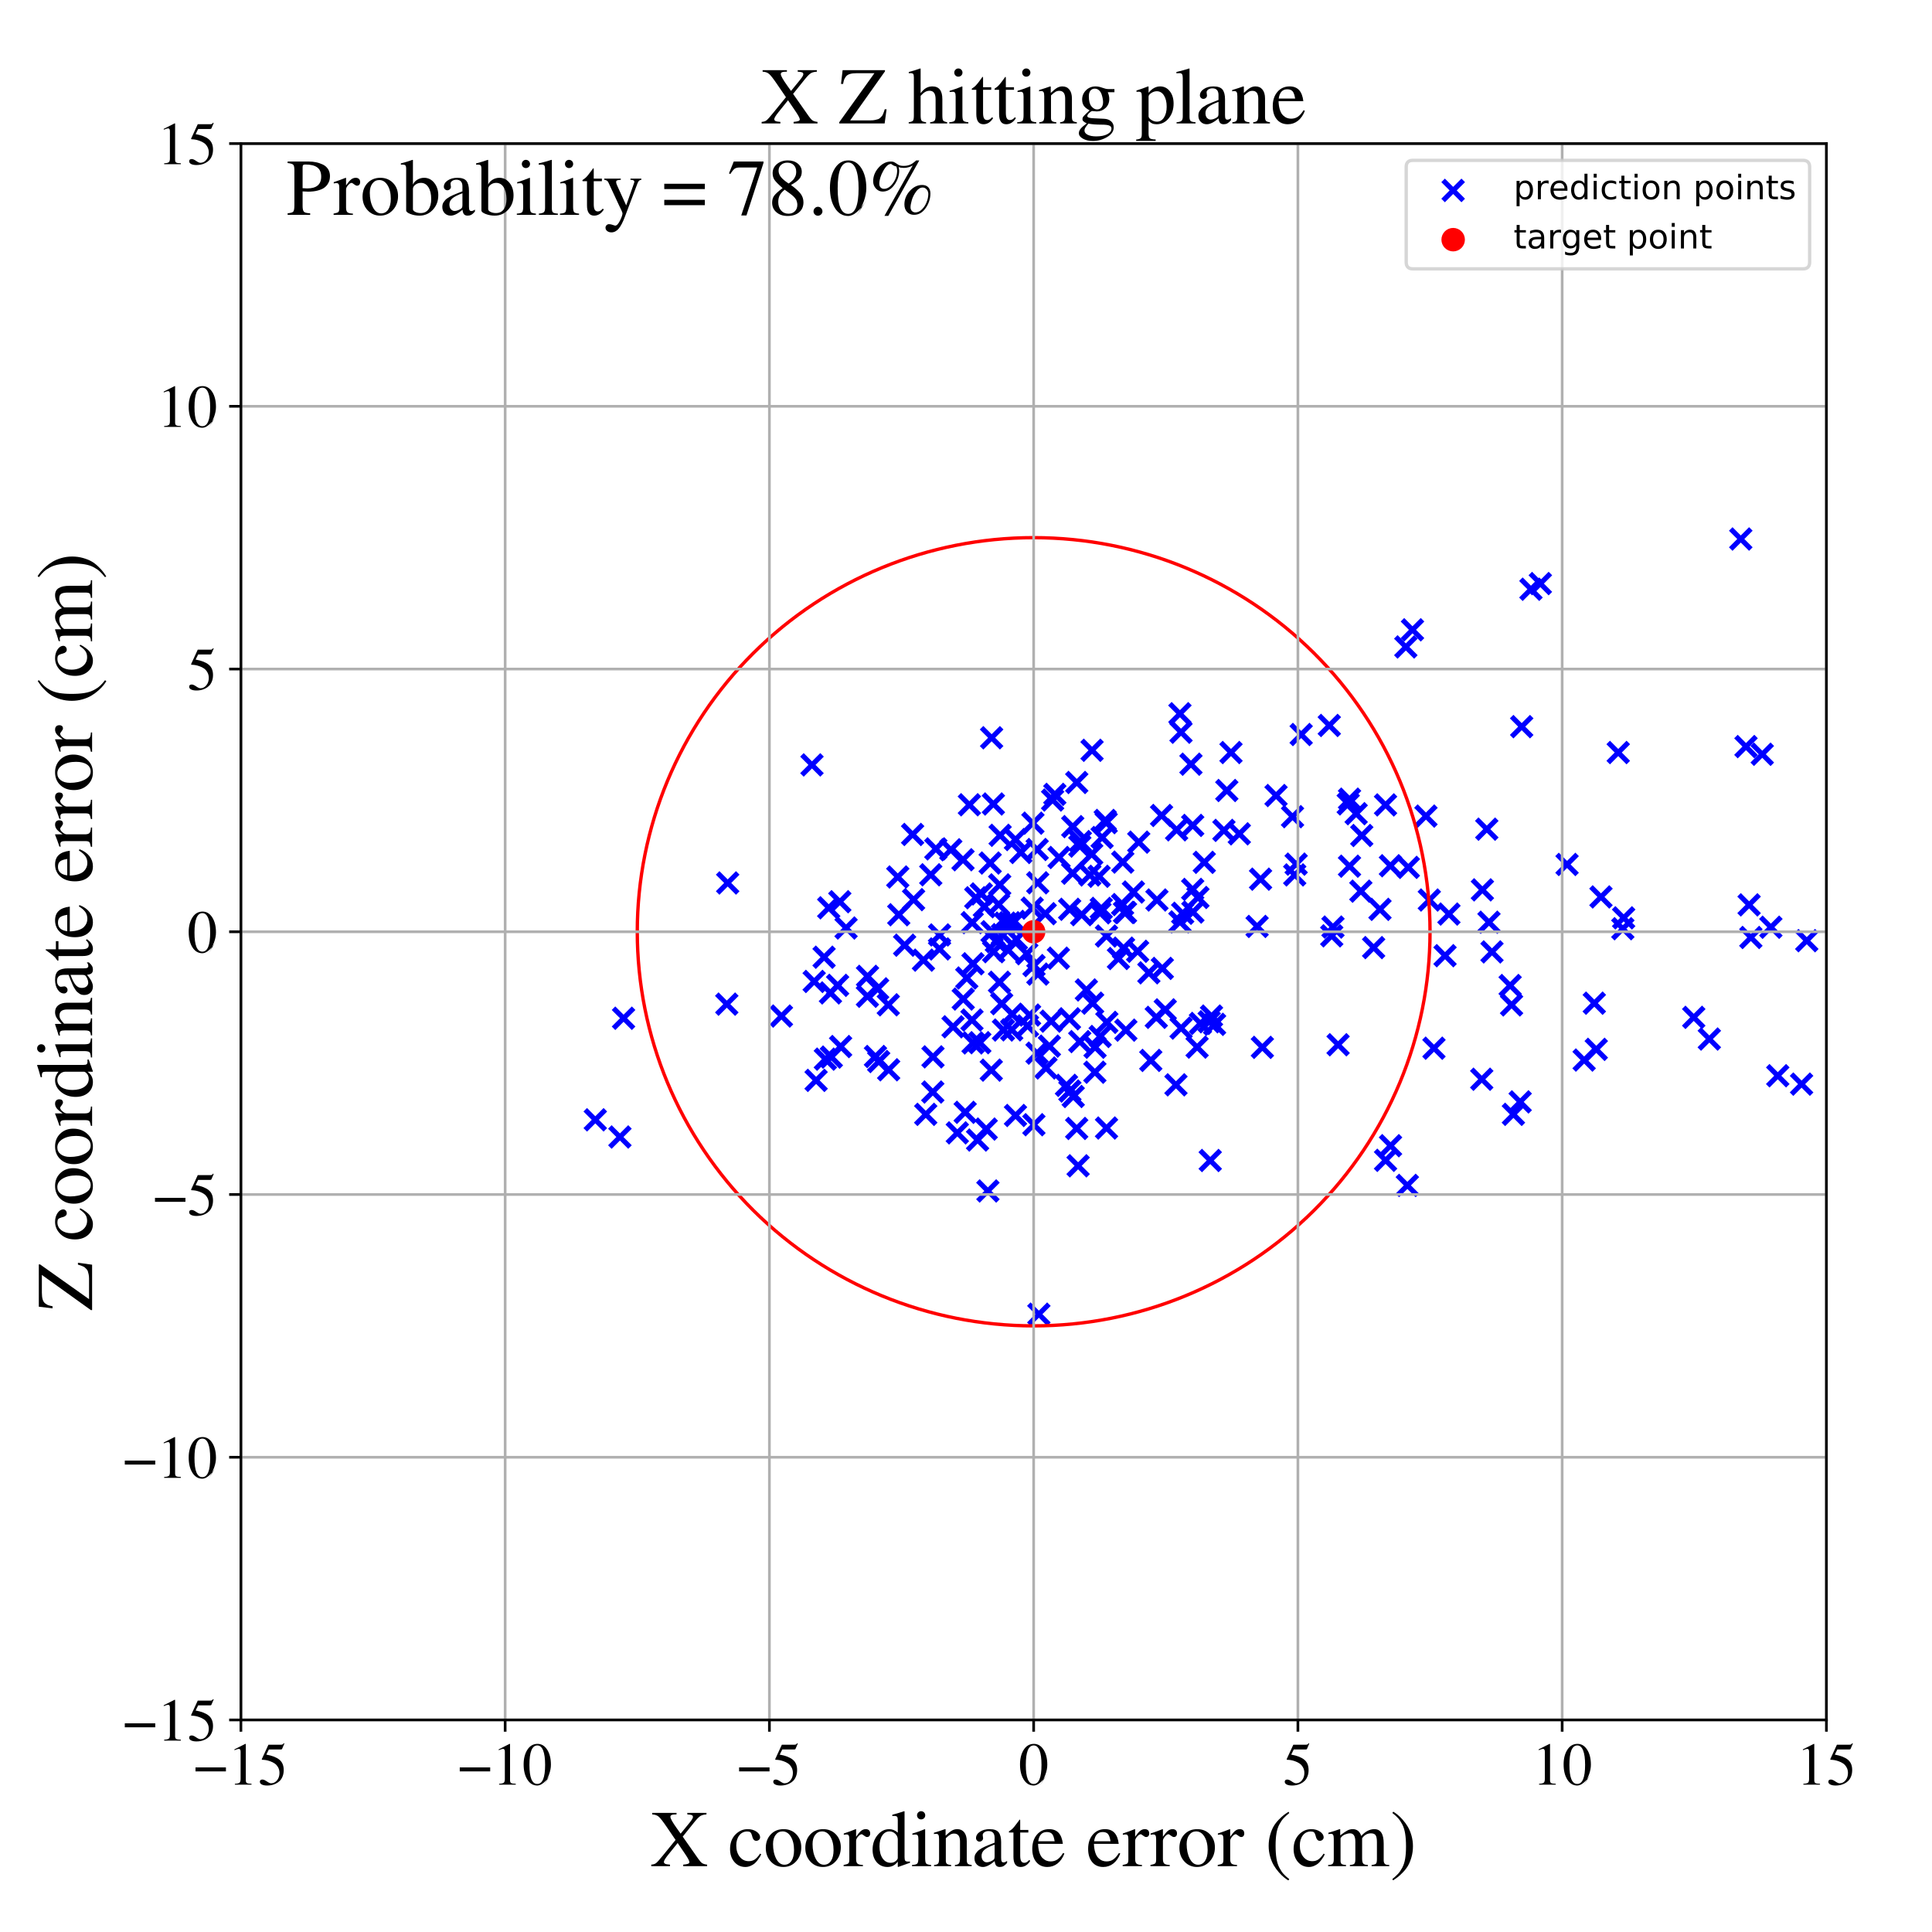 <?xml version="1.0" encoding="utf-8" standalone="no"?>
<!DOCTYPE svg PUBLIC "-//W3C//DTD SVG 1.1//EN"
  "http://www.w3.org/Graphics/SVG/1.1/DTD/svg11.dtd">
<!-- Created with matplotlib (https://matplotlib.org/) -->
<svg height="576pt" version="1.1" viewBox="0 0 576 576" width="576pt" xmlns="http://www.w3.org/2000/svg" xmlns:xlink="http://www.w3.org/1999/xlink">
 <defs>
  <style type="text/css">
*{stroke-linecap:butt;stroke-linejoin:round;}
  </style>
 </defs>
 <g id="figure_1">
  <g id="patch_1">
   <path d="M 0 576 
L 576 576 
L 576 0 
L 0 0 
z
" style="fill:#ffffff;"/>
  </g>
  <g id="axes_1">
   <g id="patch_2">
    <path d="M 71.822 512.784 
L 544.52 512.784 
L 544.52 42.802 
L 71.822 42.802 
z
" style="fill:#ffffff;"/>
   </g>
   <g id="PathCollection_1">
    <defs>
     <path d="M -3 3 
L 3 -3 
M -3 -3 
L 3 3 
" id="mcc186f6b4b" style="stroke:#0000ff;stroke-width:1.5;"/>
    </defs>
    <g clip-path="url(#pa79e7e398f)">
     <use style="fill:#0000ff;stroke:#0000ff;stroke-width:1.5;" x="307.738" xlink:href="#mcc186f6b4b" y="270.749"/>
     <use style="fill:#0000ff;stroke:#0000ff;stroke-width:1.5;" x="538.657" xlink:href="#mcc186f6b4b" y="280.454"/>
     <use style="fill:#0000ff;stroke:#0000ff;stroke-width:1.5;" x="299.168" xlink:href="#mcc186f6b4b" y="307.091"/>
     <use style="fill:#0000ff;stroke:#0000ff;stroke-width:1.5;" x="275.995" xlink:href="#mcc186f6b4b" y="332.228"/>
     <use style="fill:#0000ff;stroke:#0000ff;stroke-width:1.5;" x="414.535" xlink:href="#mcc186f6b4b" y="258.11"/>
     <use style="fill:#0000ff;stroke:#0000ff;stroke-width:1.5;" x="342.516" xlink:href="#mcc186f6b4b" y="290.031"/>
     <use style="fill:#0000ff;stroke:#0000ff;stroke-width:1.5;" x="419.873" xlink:href="#mcc186f6b4b" y="258.597"/>
     <use style="fill:#0000ff;stroke:#0000ff;stroke-width:1.5;" x="321.001" xlink:href="#mcc186f6b4b" y="336.431"/>
     <use style="fill:#0000ff;stroke:#0000ff;stroke-width:1.5;" x="300.582" xlink:href="#mcc186f6b4b" y="283.251"/>
     <use style="fill:#0000ff;stroke:#0000ff;stroke-width:1.5;" x="413.078" xlink:href="#mcc186f6b4b" y="239.97"/>
     <use style="fill:#0000ff;stroke:#0000ff;stroke-width:1.5;" x="216.952" xlink:href="#mcc186f6b4b" y="263.243"/>
     <use style="fill:#0000ff;stroke:#0000ff;stroke-width:1.5;" x="232.978" xlink:href="#mcc186f6b4b" y="302.921"/>
     <use style="fill:#0000ff;stroke:#0000ff;stroke-width:1.5;" x="369.485" xlink:href="#mcc186f6b4b" y="248.595"/>
     <use style="fill:#0000ff;stroke:#0000ff;stroke-width:1.5;" x="351.781" xlink:href="#mcc186f6b4b" y="212.791"/>
     <use style="fill:#0000ff;stroke:#0000ff;stroke-width:1.5;" x="361.196" xlink:href="#mcc186f6b4b" y="302.923"/>
     <use style="fill:#0000ff;stroke:#0000ff;stroke-width:1.5;" x="453.676" xlink:href="#mcc186f6b4b" y="216.642"/>
     <use style="fill:#0000ff;stroke:#0000ff;stroke-width:1.5;" x="309.174" xlink:href="#mcc186f6b4b" y="313.978"/>
     <use style="fill:#0000ff;stroke:#0000ff;stroke-width:1.5;" x="302.755" xlink:href="#mcc186f6b4b" y="332.565"/>
     <use style="fill:#0000ff;stroke:#0000ff;stroke-width:1.5;" x="350.789" xlink:href="#mcc186f6b4b" y="247.401"/>
     <use style="fill:#0000ff;stroke:#0000ff;stroke-width:1.5;" x="1018.885" xlink:href="#mcc186f6b4b" y="284.016"/>
     <use style="fill:#0000ff;stroke:#0000ff;stroke-width:1.5;" x="475.909" xlink:href="#mcc186f6b4b" y="312.849"/>
     <use style="fill:#0000ff;stroke:#0000ff;stroke-width:1.5;" x="299.697" xlink:href="#mcc186f6b4b" y="275.211"/>
     <use style="fill:#0000ff;stroke:#0000ff;stroke-width:1.5;" x="314.482" xlink:href="#mcc186f6b4b" y="236.831"/>
     <use style="fill:#0000ff;stroke:#0000ff;stroke-width:1.5;" x="321.021" xlink:href="#mcc186f6b4b" y="233.287"/>
     <use style="fill:#0000ff;stroke:#0000ff;stroke-width:1.5;" x="327.94" xlink:href="#mcc186f6b4b" y="272.148"/>
     <use style="fill:#0000ff;stroke:#0000ff;stroke-width:1.5;" x="298.856" xlink:href="#mcc186f6b4b" y="278.645"/>
     <use style="fill:#0000ff;stroke:#0000ff;stroke-width:1.5;" x="309.723" xlink:href="#mcc186f6b4b" y="391.805"/>
     <use style="fill:#0000ff;stroke:#0000ff;stroke-width:1.5;" x="327.674" xlink:href="#mcc186f6b4b" y="261.256"/>
     <use style="fill:#0000ff;stroke:#0000ff;stroke-width:1.5;" x="385.351" xlink:href="#mcc186f6b4b" y="243.483"/>
     <use style="fill:#0000ff;stroke:#0000ff;stroke-width:1.5;" x="617.392" xlink:href="#mcc186f6b4b" y="220.406"/>
     <use style="fill:#0000ff;stroke:#0000ff;stroke-width:1.5;" x="520.545" xlink:href="#mcc186f6b4b" y="222.586"/>
     <use style="fill:#0000ff;stroke:#0000ff;stroke-width:1.5;" x="277.496" xlink:href="#mcc186f6b4b" y="260.806"/>
     <use style="fill:#0000ff;stroke:#0000ff;stroke-width:1.5;" x="326.477" xlink:href="#mcc186f6b4b" y="312.216"/>
     <use style="fill:#0000ff;stroke:#0000ff;stroke-width:1.5;" x="264.941" xlink:href="#mcc186f6b4b" y="318.939"/>
     <use style="fill:#0000ff;stroke:#0000ff;stroke-width:1.5;" x="525.395" xlink:href="#mcc186f6b4b" y="224.873"/>
     <use style="fill:#0000ff;stroke:#0000ff;stroke-width:1.5;" x="325.756" xlink:href="#mcc186f6b4b" y="299.078"/>
     <use style="fill:#0000ff;stroke:#0000ff;stroke-width:1.5;" x="456.431" xlink:href="#mcc186f6b4b" y="175.672"/>
     <use style="fill:#0000ff;stroke:#0000ff;stroke-width:1.5;" x="334.964" xlink:href="#mcc186f6b4b" y="282.673"/>
     <use style="fill:#0000ff;stroke:#0000ff;stroke-width:1.5;" x="339.504" xlink:href="#mcc186f6b4b" y="251.072"/>
     <use style="fill:#0000ff;stroke:#0000ff;stroke-width:1.5;" x="242.083" xlink:href="#mcc186f6b4b" y="228.047"/>
     <use style="fill:#0000ff;stroke:#0000ff;stroke-width:1.5;" x="261.971" xlink:href="#mcc186f6b4b" y="316.48"/>
     <use style="fill:#0000ff;stroke:#0000ff;stroke-width:1.5;" x="426.132" xlink:href="#mcc186f6b4b" y="268.328"/>
     <use style="fill:#0000ff;stroke:#0000ff;stroke-width:1.5;" x="295.639" xlink:href="#mcc186f6b4b" y="219.954"/>
     <use style="fill:#0000ff;stroke:#0000ff;stroke-width:1.5;" x="252.245" xlink:href="#mcc186f6b4b" y="276.672"/>
     <use style="fill:#0000ff;stroke:#0000ff;stroke-width:1.5;" x="386.429" xlink:href="#mcc186f6b4b" y="257.63"/>
     <use style="fill:#0000ff;stroke:#0000ff;stroke-width:1.5;" x="365.757" xlink:href="#mcc186f6b4b" y="235.677"/>
     <use style="fill:#0000ff;stroke:#0000ff;stroke-width:1.5;" x="396.312" xlink:href="#mcc186f6b4b" y="216.285"/>
     <use style="fill:#0000ff;stroke:#0000ff;stroke-width:1.5;" x="351.776" xlink:href="#mcc186f6b4b" y="274.852"/>
     <use style="fill:#0000ff;stroke:#0000ff;stroke-width:1.5;" x="294.531" xlink:href="#mcc186f6b4b" y="355.07"/>
     <use style="fill:#0000ff;stroke:#0000ff;stroke-width:1.5;" x="352.122" xlink:href="#mcc186f6b4b" y="306.512"/>
     <use style="fill:#0000ff;stroke:#0000ff;stroke-width:1.5;" x="267.66" xlink:href="#mcc186f6b4b" y="261.459"/>
     <use style="fill:#0000ff;stroke:#0000ff;stroke-width:1.5;" x="309.43" xlink:href="#mcc186f6b4b" y="290.412"/>
     <use style="fill:#0000ff;stroke:#0000ff;stroke-width:1.5;" x="177.48" xlink:href="#mcc186f6b4b" y="333.856"/>
     <use style="fill:#0000ff;stroke:#0000ff;stroke-width:1.5;" x="272.376" xlink:href="#mcc186f6b4b" y="268.217"/>
     <use style="fill:#0000ff;stroke:#0000ff;stroke-width:1.5;" x="344.732" xlink:href="#mcc186f6b4b" y="303.308"/>
     <use style="fill:#0000ff;stroke:#0000ff;stroke-width:1.5;" x="344.926" xlink:href="#mcc186f6b4b" y="268.32"/>
     <use style="fill:#0000ff;stroke:#0000ff;stroke-width:1.5;" x="376.358" xlink:href="#mcc186f6b4b" y="312.26"/>
     <use style="fill:#0000ff;stroke:#0000ff;stroke-width:1.5;" x="247.068" xlink:href="#mcc186f6b4b" y="270.649"/>
     <use style="fill:#0000ff;stroke:#0000ff;stroke-width:1.5;" x="313.825" xlink:href="#mcc186f6b4b" y="238.518"/>
     <use style="fill:#0000ff;stroke:#0000ff;stroke-width:1.5;" x="419.585" xlink:href="#mcc186f6b4b" y="353.409"/>
     <use style="fill:#0000ff;stroke:#0000ff;stroke-width:1.5;" x="451.202" xlink:href="#mcc186f6b4b" y="332.225"/>
     <use style="fill:#0000ff;stroke:#0000ff;stroke-width:1.5;" x="245.691" xlink:href="#mcc186f6b4b" y="285.38"/>
     <use style="fill:#0000ff;stroke:#0000ff;stroke-width:1.5;" x="570.433" xlink:href="#mcc186f6b4b" y="307.982"/>
     <use style="fill:#0000ff;stroke:#0000ff;stroke-width:1.5;" x="484.068" xlink:href="#mcc186f6b4b" y="273.646"/>
     <use style="fill:#0000ff;stroke:#0000ff;stroke-width:1.5;" x="707.717" xlink:href="#mcc186f6b4b" y="225.812"/>
     <use style="fill:#0000ff;stroke:#0000ff;stroke-width:1.5;" x="290.91" xlink:href="#mcc186f6b4b" y="267.656"/>
     <use style="fill:#0000ff;stroke:#0000ff;stroke-width:1.5;" x="311.844" xlink:href="#mcc186f6b4b" y="318.396"/>
     <use style="fill:#0000ff;stroke:#0000ff;stroke-width:1.5;" x="328.002" xlink:href="#mcc186f6b4b" y="309.009"/>
     <use style="fill:#0000ff;stroke:#0000ff;stroke-width:1.5;" x="302.418" xlink:href="#mcc186f6b4b" y="274.691"/>
     <use style="fill:#0000ff;stroke:#0000ff;stroke-width:1.5;" x="318.841" xlink:href="#mcc186f6b4b" y="303.74"/>
     <use style="fill:#0000ff;stroke:#0000ff;stroke-width:1.5;" x="401.955" xlink:href="#mcc186f6b4b" y="239.672"/>
     <use style="fill:#0000ff;stroke:#0000ff;stroke-width:1.5;" x="475.318" xlink:href="#mcc186f6b4b" y="299.084"/>
     <use style="fill:#0000ff;stroke:#0000ff;stroke-width:1.5;" x="216.687" xlink:href="#mcc186f6b4b" y="299.371"/>
     <use style="fill:#0000ff;stroke:#0000ff;stroke-width:1.5;" x="289.009" xlink:href="#mcc186f6b4b" y="239.931"/>
     <use style="fill:#0000ff;stroke:#0000ff;stroke-width:1.5;" x="337.914" xlink:href="#mcc186f6b4b" y="265.943"/>
     <use style="fill:#0000ff;stroke:#0000ff;stroke-width:1.5;" x="453.217" xlink:href="#mcc186f6b4b" y="328.515"/>
     <use style="fill:#0000ff;stroke:#0000ff;stroke-width:1.5;" x="397.042" xlink:href="#mcc186f6b4b" y="279.007"/>
     <use style="fill:#0000ff;stroke:#0000ff;stroke-width:1.5;" x="323.886" xlink:href="#mcc186f6b4b" y="295.139"/>
     <use style="fill:#0000ff;stroke:#0000ff;stroke-width:1.5;" x="272.085" xlink:href="#mcc186f6b4b" y="248.784"/>
     <use style="fill:#0000ff;stroke:#0000ff;stroke-width:1.5;" x="307.949" xlink:href="#mcc186f6b4b" y="245.414"/>
     <use style="fill:#0000ff;stroke:#0000ff;stroke-width:1.5;" x="184.819" xlink:href="#mcc186f6b4b" y="338.981"/>
     <use style="fill:#0000ff;stroke:#0000ff;stroke-width:1.5;" x="185.906" xlink:href="#mcc186f6b4b" y="303.579"/>
     <use style="fill:#0000ff;stroke:#0000ff;stroke-width:1.5;" x="359.035" xlink:href="#mcc186f6b4b" y="257.093"/>
     <use style="fill:#0000ff;stroke:#0000ff;stroke-width:1.5;" x="269.701" xlink:href="#mcc186f6b4b" y="281.798"/>
     <use style="fill:#0000ff;stroke:#0000ff;stroke-width:1.5;" x="374.789" xlink:href="#mcc186f6b4b" y="276.201"/>
     <use style="fill:#0000ff;stroke:#0000ff;stroke-width:1.5;" x="367.002" xlink:href="#mcc186f6b4b" y="224.359"/>
     <use style="fill:#0000ff;stroke:#0000ff;stroke-width:1.5;" x="247.848" xlink:href="#mcc186f6b4b" y="315.156"/>
     <use style="fill:#0000ff;stroke:#0000ff;stroke-width:1.5;" x="405.718" xlink:href="#mcc186f6b4b" y="265.684"/>
     <use style="fill:#0000ff;stroke:#0000ff;stroke-width:1.5;" x="291.453" xlink:href="#mcc186f6b4b" y="339.885"/>
     <use style="fill:#0000ff;stroke:#0000ff;stroke-width:1.5;" x="355.583" xlink:href="#mcc186f6b4b" y="265.161"/>
     <use style="fill:#0000ff;stroke:#0000ff;stroke-width:1.5;" x="405.99" xlink:href="#mcc186f6b4b" y="249.095"/>
     <use style="fill:#0000ff;stroke:#0000ff;stroke-width:1.5;" x="295.753" xlink:href="#mcc186f6b4b" y="277.777"/>
     <use style="fill:#0000ff;stroke:#0000ff;stroke-width:1.5;" x="278.096" xlink:href="#mcc186f6b4b" y="325.573"/>
     <use style="fill:#0000ff;stroke:#0000ff;stroke-width:1.5;" x="295.539" xlink:href="#mcc186f6b4b" y="319.045"/>
     <use style="fill:#0000ff;stroke:#0000ff;stroke-width:1.5;" x="278.159" xlink:href="#mcc186f6b4b" y="315.088"/>
     <use style="fill:#0000ff;stroke:#0000ff;stroke-width:1.5;" x="589.543" xlink:href="#mcc186f6b4b" y="238.229"/>
     <use style="fill:#0000ff;stroke:#0000ff;stroke-width:1.5;" x="284.136" xlink:href="#mcc186f6b4b" y="306.128"/>
     <use style="fill:#0000ff;stroke:#0000ff;stroke-width:1.5;" x="249.725" xlink:href="#mcc186f6b4b" y="293.763"/>
     <use style="fill:#0000ff;stroke:#0000ff;stroke-width:1.5;" x="306.128" xlink:href="#mcc186f6b4b" y="284.342"/>
     <use style="fill:#0000ff;stroke:#0000ff;stroke-width:1.5;" x="297.979" xlink:href="#mcc186f6b4b" y="292.839"/>
     <use style="fill:#0000ff;stroke:#0000ff;stroke-width:1.5;" x="285.415" xlink:href="#mcc186f6b4b" y="337.749"/>
     <use style="fill:#0000ff;stroke:#0000ff;stroke-width:1.5;" x="450.657" xlink:href="#mcc186f6b4b" y="299.599"/>
     <use style="fill:#0000ff;stroke:#0000ff;stroke-width:1.5;" x="402.335" xlink:href="#mcc186f6b4b" y="258.242"/>
     <use style="fill:#0000ff;stroke:#0000ff;stroke-width:1.5;" x="419.131" xlink:href="#mcc186f6b4b" y="192.878"/>
     <use style="fill:#0000ff;stroke:#0000ff;stroke-width:1.5;" x="319.787" xlink:href="#mcc186f6b4b" y="260.33"/>
     <use style="fill:#0000ff;stroke:#0000ff;stroke-width:1.5;" x="308.24" xlink:href="#mcc186f6b4b" y="335.32"/>
     <use style="fill:#0000ff;stroke:#0000ff;stroke-width:1.5;" x="309.385" xlink:href="#mcc186f6b4b" y="263.193"/>
     <use style="fill:#0000ff;stroke:#0000ff;stroke-width:1.5;" x="575.961" xlink:href="#mcc186f6b4b" y="322.56"/>
     <use style="fill:#0000ff;stroke:#0000ff;stroke-width:1.5;" x="467.197" xlink:href="#mcc186f6b4b" y="257.725"/>
     <use style="fill:#0000ff;stroke:#0000ff;stroke-width:1.5;" x="243.313" xlink:href="#mcc186f6b4b" y="322.095"/>
     <use style="fill:#0000ff;stroke:#0000ff;stroke-width:1.5;" x="292.118" xlink:href="#mcc186f6b4b" y="310.865"/>
     <use style="fill:#0000ff;stroke:#0000ff;stroke-width:1.5;" x="289.782" xlink:href="#mcc186f6b4b" y="304.1"/>
     <use style="fill:#0000ff;stroke:#0000ff;stroke-width:1.5;" x="287.758" xlink:href="#mcc186f6b4b" y="331.622"/>
     <use style="fill:#0000ff;stroke:#0000ff;stroke-width:1.5;" x="309.223" xlink:href="#mcc186f6b4b" y="253.268"/>
     <use style="fill:#0000ff;stroke:#0000ff;stroke-width:1.5;" x="398.934" xlink:href="#mcc186f6b4b" y="311.476"/>
     <use style="fill:#0000ff;stroke:#0000ff;stroke-width:1.5;" x="527.959" xlink:href="#mcc186f6b4b" y="276.445"/>
     <use style="fill:#0000ff;stroke:#0000ff;stroke-width:1.5;" x="441.955" xlink:href="#mcc186f6b4b" y="265.3"/>
     <use style="fill:#0000ff;stroke:#0000ff;stroke-width:1.5;" x="312.86" xlink:href="#mcc186f6b4b" y="311.89"/>
     <use style="fill:#0000ff;stroke:#0000ff;stroke-width:1.5;" x="315.745" xlink:href="#mcc186f6b4b" y="255.646"/>
     <use style="fill:#0000ff;stroke:#0000ff;stroke-width:1.5;" x="322.096" xlink:href="#mcc186f6b4b" y="250.905"/>
     <use style="fill:#0000ff;stroke:#0000ff;stroke-width:1.5;" x="521.472" xlink:href="#mcc186f6b4b" y="269.773"/>
     <use style="fill:#0000ff;stroke:#0000ff;stroke-width:1.5;" x="313.376" xlink:href="#mcc186f6b4b" y="304.441"/>
     <use style="fill:#0000ff;stroke:#0000ff;stroke-width:1.5;" x="335.66" xlink:href="#mcc186f6b4b" y="307.123"/>
     <use style="fill:#0000ff;stroke:#0000ff;stroke-width:1.5;" x="242.738" xlink:href="#mcc186f6b4b" y="292.605"/>
     <use style="fill:#0000ff;stroke:#0000ff;stroke-width:1.5;" x="321.424" xlink:href="#mcc186f6b4b" y="347.569"/>
     <use style="fill:#0000ff;stroke:#0000ff;stroke-width:1.5;" x="311.622" xlink:href="#mcc186f6b4b" y="272.406"/>
     <use style="fill:#0000ff;stroke:#0000ff;stroke-width:1.5;" x="335.251" xlink:href="#mcc186f6b4b" y="272.024"/>
     <use style="fill:#0000ff;stroke:#0000ff;stroke-width:1.5;" x="325.486" xlink:href="#mcc186f6b4b" y="254.654"/>
     <use style="fill:#0000ff;stroke:#0000ff;stroke-width:1.5;" x="250.38" xlink:href="#mcc186f6b4b" y="268.838"/>
     <use style="fill:#0000ff;stroke:#0000ff;stroke-width:1.5;" x="329.509" xlink:href="#mcc186f6b4b" y="244.598"/>
     <use style="fill:#0000ff;stroke:#0000ff;stroke-width:1.5;" x="321.915" xlink:href="#mcc186f6b4b" y="310.539"/>
     <use style="fill:#0000ff;stroke:#0000ff;stroke-width:1.5;" x="355.065" xlink:href="#mcc186f6b4b" y="227.832"/>
     <use style="fill:#0000ff;stroke:#0000ff;stroke-width:1.5;" x="261.66" xlink:href="#mcc186f6b4b" y="294.809"/>
     <use style="fill:#0000ff;stroke:#0000ff;stroke-width:1.5;" x="352.6" xlink:href="#mcc186f6b4b" y="272.279"/>
     <use style="fill:#0000ff;stroke:#0000ff;stroke-width:1.5;" x="279.004" xlink:href="#mcc186f6b4b" y="253.082"/>
     <use style="fill:#0000ff;stroke:#0000ff;stroke-width:1.5;" x="267.954" xlink:href="#mcc186f6b4b" y="272.718"/>
     <use style="fill:#0000ff;stroke:#0000ff;stroke-width:1.5;" x="301.632" xlink:href="#mcc186f6b4b" y="307.033"/>
     <use style="fill:#0000ff;stroke:#0000ff;stroke-width:1.5;" x="346.533" xlink:href="#mcc186f6b4b" y="288.71"/>
     <use style="fill:#0000ff;stroke:#0000ff;stroke-width:1.5;" x="247.59" xlink:href="#mcc186f6b4b" y="296.025"/>
     <use style="fill:#0000ff;stroke:#0000ff;stroke-width:1.5;" x="430.817" xlink:href="#mcc186f6b4b" y="284.926"/>
     <use style="fill:#0000ff;stroke:#0000ff;stroke-width:1.5;" x="409.529" xlink:href="#mcc186f6b4b" y="282.517"/>
     <use style="fill:#0000ff;stroke:#0000ff;stroke-width:1.5;" x="258.64" xlink:href="#mcc186f6b4b" y="291.085"/>
     <use style="fill:#0000ff;stroke:#0000ff;stroke-width:1.5;" x="537.12" xlink:href="#mcc186f6b4b" y="323.218"/>
     <use style="fill:#0000ff;stroke:#0000ff;stroke-width:1.5;" x="443.263" xlink:href="#mcc186f6b4b" y="247.207"/>
     <use style="fill:#0000ff;stroke:#0000ff;stroke-width:1.5;" x="283.471" xlink:href="#mcc186f6b4b" y="253.344"/>
     <use style="fill:#0000ff;stroke:#0000ff;stroke-width:1.5;" x="287.108" xlink:href="#mcc186f6b4b" y="256.322"/>
     <use style="fill:#0000ff;stroke:#0000ff;stroke-width:1.5;" x="509.613" xlink:href="#mcc186f6b4b" y="309.777"/>
     <use style="fill:#0000ff;stroke:#0000ff;stroke-width:1.5;" x="326.421" xlink:href="#mcc186f6b4b" y="319.668"/>
     <use style="fill:#0000ff;stroke:#0000ff;stroke-width:1.5;" x="335.556" xlink:href="#mcc186f6b4b" y="272.032"/>
     <use style="fill:#0000ff;stroke:#0000ff;stroke-width:1.5;" x="360.818" xlink:href="#mcc186f6b4b" y="345.986"/>
     <use style="fill:#0000ff;stroke:#0000ff;stroke-width:1.5;" x="301.004" xlink:href="#mcc186f6b4b" y="275.103"/>
     <use style="fill:#0000ff;stroke:#0000ff;stroke-width:1.5;" x="318.971" xlink:href="#mcc186f6b4b" y="325.28"/>
     <use style="fill:#0000ff;stroke:#0000ff;stroke-width:1.5;" x="293.468" xlink:href="#mcc186f6b4b" y="270.332"/>
     <use style="fill:#0000ff;stroke:#0000ff;stroke-width:1.5;" x="483.823" xlink:href="#mcc186f6b4b" y="276.884"/>
     <use style="fill:#0000ff;stroke:#0000ff;stroke-width:1.5;" x="443.919" xlink:href="#mcc186f6b4b" y="274.948"/>
     <use style="fill:#0000ff;stroke:#0000ff;stroke-width:1.5;" x="325.583" xlink:href="#mcc186f6b4b" y="223.691"/>
     <use style="fill:#0000ff;stroke:#0000ff;stroke-width:1.5;" x="297.717" xlink:href="#mcc186f6b4b" y="269.654"/>
     <use style="fill:#0000ff;stroke:#0000ff;stroke-width:1.5;" x="294.022" xlink:href="#mcc186f6b4b" y="336.616"/>
     <use style="fill:#0000ff;stroke:#0000ff;stroke-width:1.5;" x="308.274" xlink:href="#mcc186f6b4b" y="287.879"/>
     <use style="fill:#0000ff;stroke:#0000ff;stroke-width:1.5;" x="329.881" xlink:href="#mcc186f6b4b" y="279.062"/>
     <use style="fill:#0000ff;stroke:#0000ff;stroke-width:1.5;" x="275.312" xlink:href="#mcc186f6b4b" y="286.253"/>
     <use style="fill:#0000ff;stroke:#0000ff;stroke-width:1.5;" x="297.054" xlink:href="#mcc186f6b4b" y="280.728"/>
     <use style="fill:#0000ff;stroke:#0000ff;stroke-width:1.5;" x="472.293" xlink:href="#mcc186f6b4b" y="316.037"/>
     <use style="fill:#0000ff;stroke:#0000ff;stroke-width:1.5;" x="306.34" xlink:href="#mcc186f6b4b" y="305.853"/>
     <use style="fill:#0000ff;stroke:#0000ff;stroke-width:1.5;" x="318.906" xlink:href="#mcc186f6b4b" y="271.095"/>
     <use style="fill:#0000ff;stroke:#0000ff;stroke-width:1.5;" x="387.929" xlink:href="#mcc186f6b4b" y="218.983"/>
     <use style="fill:#0000ff;stroke:#0000ff;stroke-width:1.5;" x="280.122" xlink:href="#mcc186f6b4b" y="278.735"/>
     <use style="fill:#0000ff;stroke:#0000ff;stroke-width:1.5;" x="414.571" xlink:href="#mcc186f6b4b" y="341.576"/>
     <use style="fill:#0000ff;stroke:#0000ff;stroke-width:1.5;" x="315.547" xlink:href="#mcc186f6b4b" y="285.663"/>
     <use style="fill:#0000ff;stroke:#0000ff;stroke-width:1.5;" x="288.232" xlink:href="#mcc186f6b4b" y="291.572"/>
     <use style="fill:#0000ff;stroke:#0000ff;stroke-width:1.5;" x="290.081" xlink:href="#mcc186f6b4b" y="287.338"/>
     <use style="fill:#0000ff;stroke:#0000ff;stroke-width:1.5;" x="333.447" xlink:href="#mcc186f6b4b" y="285.766"/>
     <use style="fill:#0000ff;stroke:#0000ff;stroke-width:1.5;" x="302.74" xlink:href="#mcc186f6b4b" y="250.301"/>
     <use style="fill:#0000ff;stroke:#0000ff;stroke-width:1.5;" x="413.089" xlink:href="#mcc186f6b4b" y="345.936"/>
     <use style="fill:#0000ff;stroke:#0000ff;stroke-width:1.5;" x="322.483" xlink:href="#mcc186f6b4b" y="272.696"/>
     <use style="fill:#0000ff;stroke:#0000ff;stroke-width:1.5;" x="637.565" xlink:href="#mcc186f6b4b" y="265.685"/>
     <use style="fill:#0000ff;stroke:#0000ff;stroke-width:1.5;" x="319.825" xlink:href="#mcc186f6b4b" y="246.445"/>
     <use style="fill:#0000ff;stroke:#0000ff;stroke-width:1.5;" x="431.976" xlink:href="#mcc186f6b4b" y="272.512"/>
     <use style="fill:#0000ff;stroke:#0000ff;stroke-width:1.5;" x="328.572" xlink:href="#mcc186f6b4b" y="249.695"/>
     <use style="fill:#0000ff;stroke:#0000ff;stroke-width:1.5;" x="427.515" xlink:href="#mcc186f6b4b" y="312.509"/>
     <use style="fill:#0000ff;stroke:#0000ff;stroke-width:1.5;" x="364.894" xlink:href="#mcc186f6b4b" y="247.567"/>
     <use style="fill:#0000ff;stroke:#0000ff;stroke-width:1.5;" x="296.162" xlink:href="#mcc186f6b4b" y="239.7"/>
     <use style="fill:#0000ff;stroke:#0000ff;stroke-width:1.5;" x="355.589" xlink:href="#mcc186f6b4b" y="246.084"/>
     <use style="fill:#0000ff;stroke:#0000ff;stroke-width:1.5;" x="441.766" xlink:href="#mcc186f6b4b" y="321.76"/>
     <use style="fill:#0000ff;stroke:#0000ff;stroke-width:1.5;" x="321.934" xlink:href="#mcc186f6b4b" y="252.254"/>
     <use style="fill:#0000ff;stroke:#0000ff;stroke-width:1.5;" x="329.898" xlink:href="#mcc186f6b4b" y="336.305"/>
     <use style="fill:#0000ff;stroke:#0000ff;stroke-width:1.5;" x="521.992" xlink:href="#mcc186f6b4b" y="279.499"/>
     <use style="fill:#0000ff;stroke:#0000ff;stroke-width:1.5;" x="450.228" xlink:href="#mcc186f6b4b" y="293.82"/>
     <use style="fill:#0000ff;stroke:#0000ff;stroke-width:1.5;" x="329.794" xlink:href="#mcc186f6b4b" y="245.263"/>
     <use style="fill:#0000ff;stroke:#0000ff;stroke-width:1.5;" x="319.968" xlink:href="#mcc186f6b4b" y="326.906"/>
     <use style="fill:#0000ff;stroke:#0000ff;stroke-width:1.5;" x="289.845" xlink:href="#mcc186f6b4b" y="275.068"/>
     <use style="fill:#0000ff;stroke:#0000ff;stroke-width:1.5;" x="477.308" xlink:href="#mcc186f6b4b" y="267.409"/>
     <use style="fill:#0000ff;stroke:#0000ff;stroke-width:1.5;" x="304.352" xlink:href="#mcc186f6b4b" y="254.161"/>
     <use style="fill:#0000ff;stroke:#0000ff;stroke-width:1.5;" x="421.113" xlink:href="#mcc186f6b4b" y="187.77"/>
     <use style="fill:#0000ff;stroke:#0000ff;stroke-width:1.5;" x="346.304" xlink:href="#mcc186f6b4b" y="243.124"/>
     <use style="fill:#0000ff;stroke:#0000ff;stroke-width:1.5;" x="250.621" xlink:href="#mcc186f6b4b" y="312.015"/>
     <use style="fill:#0000ff;stroke:#0000ff;stroke-width:1.5;" x="356.902" xlink:href="#mcc186f6b4b" y="312.184"/>
     <use style="fill:#0000ff;stroke:#0000ff;stroke-width:1.5;" x="298.049" xlink:href="#mcc186f6b4b" y="263.812"/>
     <use style="fill:#0000ff;stroke:#0000ff;stroke-width:1.5;" x="246.071" xlink:href="#mcc186f6b4b" y="315.769"/>
     <use style="fill:#0000ff;stroke:#0000ff;stroke-width:1.5;" x="482.457" xlink:href="#mcc186f6b4b" y="224.356"/>
     <use style="fill:#0000ff;stroke:#0000ff;stroke-width:1.5;" x="357.151" xlink:href="#mcc186f6b4b" y="267.573"/>
     <use style="fill:#0000ff;stroke:#0000ff;stroke-width:1.5;" x="306.951" xlink:href="#mcc186f6b4b" y="302.625"/>
     <use style="fill:#0000ff;stroke:#0000ff;stroke-width:1.5;" x="362.113" xlink:href="#mcc186f6b4b" y="305.393"/>
     <use style="fill:#0000ff;stroke:#0000ff;stroke-width:1.5;" x="386.003" xlink:href="#mcc186f6b4b" y="260.844"/>
     <use style="fill:#0000ff;stroke:#0000ff;stroke-width:1.5;" x="292.557" xlink:href="#mcc186f6b4b" y="266.507"/>
     <use style="fill:#0000ff;stroke:#0000ff;stroke-width:1.5;" x="264.833" xlink:href="#mcc186f6b4b" y="299.57"/>
     <use style="fill:#0000ff;stroke:#0000ff;stroke-width:1.5;" x="296.243" xlink:href="#mcc186f6b4b" y="283.733"/>
     <use style="fill:#0000ff;stroke:#0000ff;stroke-width:1.5;" x="357.896" xlink:href="#mcc186f6b4b" y="305.119"/>
     <use style="fill:#0000ff;stroke:#0000ff;stroke-width:1.5;" x="360.498" xlink:href="#mcc186f6b4b" y="304.622"/>
     <use style="fill:#0000ff;stroke:#0000ff;stroke-width:1.5;" x="402.34" xlink:href="#mcc186f6b4b" y="238.258"/>
     <use style="fill:#0000ff;stroke:#0000ff;stroke-width:1.5;" x="425.124" xlink:href="#mcc186f6b4b" y="243.306"/>
     <use style="fill:#0000ff;stroke:#0000ff;stroke-width:1.5;" x="287.176" xlink:href="#mcc186f6b4b" y="297.855"/>
     <use style="fill:#0000ff;stroke:#0000ff;stroke-width:1.5;" x="444.815" xlink:href="#mcc186f6b4b" y="283.798"/>
     <use style="fill:#0000ff;stroke:#0000ff;stroke-width:1.5;" x="518.995" xlink:href="#mcc186f6b4b" y="160.699"/>
     <use style="fill:#0000ff;stroke:#0000ff;stroke-width:1.5;" x="295.202" xlink:href="#mcc186f6b4b" y="257.301"/>
     <use style="fill:#0000ff;stroke:#0000ff;stroke-width:1.5;" x="375.821" xlink:href="#mcc186f6b4b" y="262.112"/>
     <use style="fill:#0000ff;stroke:#0000ff;stroke-width:1.5;" x="380.435" xlink:href="#mcc186f6b4b" y="237.174"/>
     <use style="fill:#0000ff;stroke:#0000ff;stroke-width:1.5;" x="261.009" xlink:href="#mcc186f6b4b" y="314.978"/>
     <use style="fill:#0000ff;stroke:#0000ff;stroke-width:1.5;" x="580.478" xlink:href="#mcc186f6b4b" y="423.025"/>
     <use style="fill:#0000ff;stroke:#0000ff;stroke-width:1.5;" x="504.964" xlink:href="#mcc186f6b4b" y="303.311"/>
     <use style="fill:#0000ff;stroke:#0000ff;stroke-width:1.5;" x="290.099" xlink:href="#mcc186f6b4b" y="310.935"/>
     <use style="fill:#0000ff;stroke:#0000ff;stroke-width:1.5;" x="459.234" xlink:href="#mcc186f6b4b" y="173.986"/>
     <use style="fill:#0000ff;stroke:#0000ff;stroke-width:1.5;" x="334.679" xlink:href="#mcc186f6b4b" y="269.684"/>
     <use style="fill:#0000ff;stroke:#0000ff;stroke-width:1.5;" x="303.027" xlink:href="#mcc186f6b4b" y="280.044"/>
     <use style="fill:#0000ff;stroke:#0000ff;stroke-width:1.5;" x="343.091" xlink:href="#mcc186f6b4b" y="316.15"/>
     <use style="fill:#0000ff;stroke:#0000ff;stroke-width:1.5;" x="301.756" xlink:href="#mcc186f6b4b" y="302.373"/>
     <use style="fill:#0000ff;stroke:#0000ff;stroke-width:1.5;" x="258.609" xlink:href="#mcc186f6b4b" y="297.027"/>
     <use style="fill:#0000ff;stroke:#0000ff;stroke-width:1.5;" x="298.647" xlink:href="#mcc186f6b4b" y="299.246"/>
     <use style="fill:#0000ff;stroke:#0000ff;stroke-width:1.5;" x="280.097" xlink:href="#mcc186f6b4b" y="282.917"/>
     <use style="fill:#0000ff;stroke:#0000ff;stroke-width:1.5;" x="339.167" xlink:href="#mcc186f6b4b" y="283.615"/>
     <use style="fill:#0000ff;stroke:#0000ff;stroke-width:1.5;" x="317.957" xlink:href="#mcc186f6b4b" y="323.58"/>
     <use style="fill:#0000ff;stroke:#0000ff;stroke-width:1.5;" x="404.319" xlink:href="#mcc186f6b4b" y="242.59"/>
     <use style="fill:#0000ff;stroke:#0000ff;stroke-width:1.5;" x="324.919" xlink:href="#mcc186f6b4b" y="260.857"/>
     <use style="fill:#0000ff;stroke:#0000ff;stroke-width:1.5;" x="298.174" xlink:href="#mcc186f6b4b" y="249.035"/>
     <use style="fill:#0000ff;stroke:#0000ff;stroke-width:1.5;" x="347.403" xlink:href="#mcc186f6b4b" y="301.073"/>
     <use style="fill:#0000ff;stroke:#0000ff;stroke-width:1.5;" x="355.645" xlink:href="#mcc186f6b4b" y="271.913"/>
     <use style="fill:#0000ff;stroke:#0000ff;stroke-width:1.5;" x="328.33" xlink:href="#mcc186f6b4b" y="270.819"/>
     <use style="fill:#0000ff;stroke:#0000ff;stroke-width:1.5;" x="530.016" xlink:href="#mcc186f6b4b" y="320.715"/>
     <use style="fill:#0000ff;stroke:#0000ff;stroke-width:1.5;" x="352.099" xlink:href="#mcc186f6b4b" y="218.306"/>
     <use style="fill:#0000ff;stroke:#0000ff;stroke-width:1.5;" x="350.596" xlink:href="#mcc186f6b4b" y="323.429"/>
     <use style="fill:#0000ff;stroke:#0000ff;stroke-width:1.5;" x="397.408" xlink:href="#mcc186f6b4b" y="276.39"/>
     <use style="fill:#0000ff;stroke:#0000ff;stroke-width:1.5;" x="411.422" xlink:href="#mcc186f6b4b" y="271.112"/>
     <use style="fill:#0000ff;stroke:#0000ff;stroke-width:1.5;" x="329.994" xlink:href="#mcc186f6b4b" y="304.799"/>
     <use style="fill:#0000ff;stroke:#0000ff;stroke-width:1.5;" x="334.739" xlink:href="#mcc186f6b4b" y="257.023"/>
     <use style="fill:#0000ff;stroke:#0000ff;stroke-width:1.5;" x="570.513" xlink:href="#mcc186f6b4b" y="175.473"/>
     <use style="fill:#0000ff;stroke:#0000ff;stroke-width:1.5;" x="964.573" xlink:href="#mcc186f6b4b" y="148.642"/>
    </g>
   </g>
   <g id="PathCollection_2">
    <defs>
     <path d="M 0 3 
C 0.796 3 1.559 2.684 2.121 2.121 
C 2.684 1.559 3 0.796 3 0 
C 3 -0.796 2.684 -1.559 2.121 -2.121 
C 1.559 -2.684 0.796 -3 0 -3 
C -0.796 -3 -1.559 -2.684 -2.121 -2.121 
C -2.684 -1.559 -3 -0.796 -3 0 
C -3 0.796 -2.684 1.559 -2.121 2.121 
C -1.559 2.684 -0.796 3 0 3 
z
" id="me8c1b78fea" style="stroke:#ff0000;"/>
    </defs>
    <g clip-path="url(#pa79e7e398f)">
     <use style="fill:#ff0000;stroke:#ff0000;" x="308.171" xlink:href="#me8c1b78fea" y="277.793"/>
    </g>
   </g>
   <g id="patch_3">
    <path clip-path="url(#pa79e7e398f)" d="M 308.171 395.288 
C 339.511 395.288 369.572 382.908 391.733 360.875 
C 413.894 338.841 426.346 308.953 426.346 277.793 
C 426.346 246.633 413.894 216.745 391.733 194.711 
C 369.572 172.677 339.511 160.297 308.171 160.297 
C 276.831 160.297 246.77 172.677 224.609 194.711 
C 202.448 216.745 189.997 246.633 189.997 277.793 
C 189.997 308.953 202.448 338.841 224.609 360.875 
C 246.77 382.908 276.831 395.288 308.171 395.288 
z
" style="fill:none;stroke:#ff0000;stroke-linejoin:miter;"/>
   </g>
   <g id="matplotlib.axis_1">
    <g id="xtick_1">
     <g id="line2d_1">
      <path clip-path="url(#pa79e7e398f)" d="M 71.822 512.784 
L 71.822 42.802 
" style="fill:none;stroke:#b0b0b0;stroke-linecap:square;stroke-width:0.8;"/>
     </g>
     <g id="line2d_2">
      <defs>
       <path d="M 0 0 
L 0 3.5 
" id="m3605e432b6" style="stroke:#000000;stroke-width:0.8;"/>
      </defs>
      <g>
       <use style="stroke:#000000;stroke-width:0.8;" x="71.822" xlink:href="#m3605e432b6" y="512.784"/>
      </g>
     </g>
     <g id="text_1">
      <!-- −15 -->
      <defs>
       <path d="M 3 22 
L 3 28.594 
L 53.406 28.594 
L 53.406 22 
z
" id="FreeSerif-8722"/>
       <path d="M 18.297 59.297 
Q 16.5 59.297 11.094 57.094 
L 11.094 58.5 
L 29.094 67.594 
L 29.906 67.406 
L 29.906 7.406 
Q 29.906 3.797 31.703 2.688 
Q 33.5 1.594 39.406 1.5 
L 39.406 0 
L 11.797 0 
L 11.797 1.5 
Q 17.406 1.703 19.344 3.141 
Q 21.297 4.594 21.297 9.297 
L 21.297 54.594 
Q 21.297 59.297 18.297 59.297 
z
" id="FreeSerif-49"/>
       <path d="M 35.703 19.406 
Q 35.703 24.703 33.344 28.797 
Q 31 32.906 27.641 35.156 
Q 24.297 37.406 20.141 38.844 
Q 16 40.297 12.953 40.75 
Q 9.906 41.203 7.594 41.203 
Q 6.406 41.203 6.406 42 
Q 6.406 42.297 6.5 42.5 
L 17.406 66.203 
L 38.297 66.203 
Q 39.906 66.203 40.844 66.703 
Q 41.797 67.203 42.906 68.797 
L 43.797 68.094 
L 40 59.203 
Q 39.594 58.297 37.703 58.297 
L 18.094 58.297 
L 13.906 49.797 
Q 28.5 47.203 35.594 41.344 
Q 42.703 35.5 42.703 24.203 
Q 42.703 18.297 40.844 13.688 
Q 39 9.094 36.141 6.297 
Q 33.297 3.5 29.547 1.703 
Q 25.797 -0.094 22.344 -0.75 
Q 18.906 -1.406 15.406 -1.406 
Q 9.797 -1.406 6.5 0.25 
Q 3.203 1.906 3.203 4.797 
Q 3.203 8.5 7.5 8.5 
Q 10.297 8.5 14.75 5.391 
Q 19.203 2.297 21.797 2.297 
Q 27.703 2.297 31.703 7.25 
Q 35.703 12.203 35.703 19.406 
z
" id="FreeSerif-53"/>
      </defs>
      <g transform="translate(57.746 532.077)scale(0.18 -0.18)">
       <use xlink:href="#FreeSerif-8722"/>
       <use x="56.4" xlink:href="#FreeSerif-49"/>
       <use x="106.4" xlink:href="#FreeSerif-53"/>
      </g>
     </g>
    </g>
    <g id="xtick_2">
     <g id="line2d_3">
      <path clip-path="url(#pa79e7e398f)" d="M 150.605 512.784 
L 150.605 42.802 
" style="fill:none;stroke:#b0b0b0;stroke-linecap:square;stroke-width:0.8;"/>
     </g>
     <g id="line2d_4">
      <g>
       <use style="stroke:#000000;stroke-width:0.8;" x="150.605" xlink:href="#m3605e432b6" y="512.784"/>
      </g>
     </g>
     <g id="text_2">
      <!-- −10 -->
      <defs>
       <path d="M 47.594 17.797 
Q 35.203 -1.406 25 -1.406 
Q 14.797 -1.406 8.594 8.391 
Q 2.406 18.203 2.406 33.594 
Q 2.406 48.094 8.594 57.844 
Q 14.797 67.594 25.406 67.594 
Q 35.203 67.594 41.391 58 
Q 47.594 48.406 47.594 33 
Q 47.594 17.797 35.203 -1.406 
z
M 25.094 65 
Q 12 65 12 32.703 
Q 12 1.203 25 1.203 
Q 38 1.203 38 32.797 
Q 38 48.5 34.703 56.75 
Q 31.406 65 25.094 65 
z
" id="FreeSerif-48"/>
      </defs>
      <g transform="translate(136.529 532.077)scale(0.18 -0.18)">
       <use xlink:href="#FreeSerif-8722"/>
       <use x="56.4" xlink:href="#FreeSerif-49"/>
       <use x="106.4" xlink:href="#FreeSerif-48"/>
      </g>
     </g>
    </g>
    <g id="xtick_3">
     <g id="line2d_5">
      <path clip-path="url(#pa79e7e398f)" d="M 229.388 512.784 
L 229.388 42.802 
" style="fill:none;stroke:#b0b0b0;stroke-linecap:square;stroke-width:0.8;"/>
     </g>
     <g id="line2d_6">
      <g>
       <use style="stroke:#000000;stroke-width:0.8;" x="229.388" xlink:href="#m3605e432b6" y="512.784"/>
      </g>
     </g>
     <g id="text_3">
      <!-- −5 -->
      <g transform="translate(219.812 532.077)scale(0.18 -0.18)">
       <use xlink:href="#FreeSerif-8722"/>
       <use x="56.4" xlink:href="#FreeSerif-53"/>
      </g>
     </g>
    </g>
    <g id="xtick_4">
     <g id="line2d_7">
      <path clip-path="url(#pa79e7e398f)" d="M 308.171 512.784 
L 308.171 42.802 
" style="fill:none;stroke:#b0b0b0;stroke-linecap:square;stroke-width:0.8;"/>
     </g>
     <g id="line2d_8">
      <g>
       <use style="stroke:#000000;stroke-width:0.8;" x="308.171" xlink:href="#m3605e432b6" y="512.784"/>
      </g>
     </g>
     <g id="text_4">
      <!-- 0 -->
      <g transform="translate(303.671 532.077)scale(0.18 -0.18)">
       <use xlink:href="#FreeSerif-48"/>
      </g>
     </g>
    </g>
    <g id="xtick_5">
     <g id="line2d_9">
      <path clip-path="url(#pa79e7e398f)" d="M 386.954 512.784 
L 386.954 42.802 
" style="fill:none;stroke:#b0b0b0;stroke-linecap:square;stroke-width:0.8;"/>
     </g>
     <g id="line2d_10">
      <g>
       <use style="stroke:#000000;stroke-width:0.8;" x="386.954" xlink:href="#m3605e432b6" y="512.784"/>
      </g>
     </g>
     <g id="text_5">
      <!-- 5 -->
      <g transform="translate(382.454 532.077)scale(0.18 -0.18)">
       <use xlink:href="#FreeSerif-53"/>
      </g>
     </g>
    </g>
    <g id="xtick_6">
     <g id="line2d_11">
      <path clip-path="url(#pa79e7e398f)" d="M 465.737 512.784 
L 465.737 42.802 
" style="fill:none;stroke:#b0b0b0;stroke-linecap:square;stroke-width:0.8;"/>
     </g>
     <g id="line2d_12">
      <g>
       <use style="stroke:#000000;stroke-width:0.8;" x="465.737" xlink:href="#m3605e432b6" y="512.784"/>
      </g>
     </g>
     <g id="text_6">
      <!-- 10 -->
      <g transform="translate(456.737 532.077)scale(0.18 -0.18)">
       <use xlink:href="#FreeSerif-49"/>
       <use x="50" xlink:href="#FreeSerif-48"/>
      </g>
     </g>
    </g>
    <g id="xtick_7">
     <g id="line2d_13">
      <path clip-path="url(#pa79e7e398f)" d="M 544.52 512.784 
L 544.52 42.802 
" style="fill:none;stroke:#b0b0b0;stroke-linecap:square;stroke-width:0.8;"/>
     </g>
     <g id="line2d_14">
      <g>
       <use style="stroke:#000000;stroke-width:0.8;" x="544.52" xlink:href="#m3605e432b6" y="512.784"/>
      </g>
     </g>
     <g id="text_7">
      <!-- 15 -->
      <g transform="translate(535.52 532.077)scale(0.18 -0.18)">
       <use xlink:href="#FreeSerif-49"/>
       <use x="50" xlink:href="#FreeSerif-53"/>
      </g>
     </g>
    </g>
    <g id="text_8">
     <!-- X coordinate error (cm) -->
     <defs>
      <path d="M 69.594 66.203 
L 69.594 64.297 
Q 64.703 64 62.047 62.344 
Q 59.406 60.703 54.703 54.906 
L 40.094 36.703 
L 59.297 9.297 
Q 62.297 5 64.297 3.703 
Q 66.297 2.406 70.406 1.906 
L 70.406 0 
L 40.703 0 
L 40.703 1.906 
Q 44.797 2.297 46.594 2.938 
Q 48.406 3.594 48.406 5 
Q 48.406 7.203 43.297 14.797 
L 33.797 28.797 
L 21.906 14 
Q 16.703 7.5 16.703 5.406 
Q 16.703 3.703 18.297 2.953 
Q 19.906 2.203 24.297 1.906 
L 24.297 0 
L 1 0 
L 1 1.906 
Q 4.906 2.203 7 3.797 
Q 9.094 5.406 15.5 13.297 
L 31.203 32.594 
L 20.297 48.594 
Q 13.297 58.906 10.25 61.5 
Q 7.203 64.094 2.203 64.297 
L 2.203 66.203 
L 32.406 66.203 
L 32.406 64.297 
L 29.594 64.203 
Q 24.797 64.094 24.797 61.297 
Q 24.797 58.094 33.297 46.297 
L 37.5 40.406 
L 48.797 54.203 
Q 52.797 59.203 52.797 61.094 
Q 52.797 62.797 51.344 63.438 
Q 49.906 64.094 45.797 64.297 
L 45.797 66.203 
z
" id="FreeSerif-88"/>
      <path id="FreeSerif-32"/>
      <path d="M 2.5 21.297 
Q 2.5 32.406 9.047 39.203 
Q 15.594 46 24.406 46 
Q 30.703 46 35.25 42.953 
Q 39.797 39.906 39.797 35.703 
Q 39.797 34 38.391 32.75 
Q 37 31.5 35 31.5 
Q 31.594 31.5 30.297 36.094 
L 29.703 38.297 
Q 28.906 41.094 27.703 42.094 
Q 26.5 43.094 23.797 43.094 
Q 17.703 43.094 13.953 38.25 
Q 10.203 33.406 10.203 25.703 
Q 10.203 17.094 14.547 11.641 
Q 18.906 6.203 25.703 6.203 
Q 30 6.203 33.094 8.25 
Q 36.203 10.297 39.797 15.594 
L 41.203 14.703 
Q 40.203 12.703 39.453 11.391 
Q 38.703 10.094 36.75 7.5 
Q 34.797 4.906 32.891 3.297 
Q 31 1.703 27.891 0.344 
Q 24.797 -1 21.5 -1 
Q 13.203 -1 7.844 5.25 
Q 2.5 11.5 2.5 21.297 
z
" id="FreeSerif-99"/>
      <path d="M 24.594 46 
Q 34.203 46 40.391 39.594 
Q 46.594 33.203 46.594 23.406 
Q 46.594 13 40.188 6 
Q 33.797 -1 24.391 -1 
Q 15 -1 8.75 5.75 
Q 2.5 12.5 2.5 22.594 
Q 2.5 32.906 8.641 39.453 
Q 14.797 46 24.594 46 
z
M 11.5 27.5 
Q 11.5 16.797 15.391 9.297 
Q 19.297 1.797 25.594 1.797 
Q 31.203 1.797 34.391 6.594 
Q 37.594 11.406 37.594 19.906 
Q 37.594 30.203 33.594 36.703 
Q 29.594 43.203 23.297 43.203 
Q 18 43.203 14.75 38.891 
Q 11.5 34.594 11.5 27.5 
z
" id="FreeSerif-111"/>
      <path d="M 30.094 36.203 
Q 28.594 36.203 26.391 37.953 
Q 24.203 39.703 23.5 39.703 
Q 21.5 39.703 19 36.797 
Q 16.5 33.906 16.5 31.5 
L 16.5 9 
Q 16.5 4.703 18.203 3.203 
Q 19.906 1.703 25 1.5 
L 25 0 
L 1 0 
L 1 1.5 
Q 5.797 2.406 6.938 3.5 
Q 8.094 4.594 8.094 8.406 
L 8.094 33.406 
Q 8.094 36.703 7.344 38.047 
Q 6.594 39.406 4.703 39.406 
Q 3.094 39.406 1.203 39 
L 1.203 40.594 
Q 9.203 43.203 16 46 
L 16.5 45.797 
L 16.5 36.594 
Q 20.203 41.906 22.797 43.953 
Q 25.406 46 28.5 46 
Q 31.094 46 32.547 44.594 
Q 34 43.203 34 40.703 
Q 34 38.594 32.953 37.391 
Q 31.906 36.203 30.094 36.203 
z
" id="FreeSerif-114"/>
      <path d="M 34.203 -1 
L 33.797 -0.703 
L 33.797 5.703 
Q 29 -1 21 -1 
Q 12.703 -1 7.594 4.953 
Q 2.5 10.906 2.5 20.5 
Q 2.5 31.094 8.594 38.547 
Q 14.703 46 23.297 46 
Q 28.703 46 33.797 41.703 
L 33.797 57.297 
Q 33.797 60.406 32.891 61.406 
Q 32 62.406 29.203 62.406 
Q 27.797 62.406 27 62.297 
L 27 63.906 
Q 36.094 66.297 41.703 68.297 
L 42.203 68.094 
L 42.203 11.406 
Q 42.203 7.906 43.047 6.797 
Q 43.906 5.703 46.594 5.703 
Q 47.094 5.703 48.906 5.797 
L 48.906 4.203 
z
M 24.906 4.203 
Q 28.703 4.203 31.25 6.344 
Q 33.797 8.5 33.797 10.203 
L 33.797 33.203 
Q 33.797 37.203 30.688 40.203 
Q 27.594 43.203 23.594 43.203 
Q 17.906 43.203 14.5 38.094 
Q 11.094 33 11.094 24.5 
Q 11.094 15.297 14.891 9.75 
Q 18.703 4.203 24.906 4.203 
z
" id="FreeSerif-100"/>
      <path d="M 6.203 39.297 
Q 4 39.297 2 39 
L 2 40.5 
Q 9 42.5 17.5 46 
L 17.906 45.703 
L 17.906 10.203 
Q 17.906 4.797 19.156 3.344 
Q 20.406 1.906 25.297 1.5 
L 25.297 0 
L 1.594 0 
L 1.594 1.5 
Q 6.797 1.797 8.141 3.297 
Q 9.5 4.797 9.5 10.203 
L 9.5 33.406 
Q 9.5 36.703 8.75 38 
Q 8 39.297 6.203 39.297 
z
M 12.797 68.297 
Q 15 68.297 16.5 66.797 
Q 18 65.297 18 63.203 
Q 18 61 16.5 59.547 
Q 15 58.094 12.797 58.094 
Q 10.703 58.094 9.25 59.594 
Q 7.797 61.094 7.797 63.188 
Q 7.797 65.297 9.297 66.797 
Q 10.797 68.297 12.797 68.297 
z
" id="FreeSerif-105"/>
      <path d="M 1 39.797 
L 1 41.5 
Q 8.406 43.703 14.797 46 
L 15.5 45.797 
L 15.5 37.906 
Q 20.594 42.703 23.547 44.344 
Q 26.5 46 30 46 
Q 35.5 46 38.641 42.047 
Q 41.797 38.094 41.797 31 
L 41.797 8.094 
Q 41.797 4.406 43 3.156 
Q 44.203 1.906 47.906 1.5 
L 47.906 0 
L 27.094 0 
L 27.094 1.5 
Q 30.906 1.797 32.156 3.5 
Q 33.406 5.203 33.406 9.906 
L 33.406 30.797 
Q 33.406 40.5 26.094 40.5 
Q 23.594 40.5 21.5 39.344 
Q 19.406 38.203 15.797 34.797 
L 15.797 6.703 
Q 15.797 4 17.188 2.891 
Q 18.594 1.797 22.406 1.5 
L 22.406 0 
L 1.203 0 
L 1.203 1.5 
Q 5 1.797 6.203 3.25 
Q 7.406 4.703 7.406 9 
L 7.406 33.797 
Q 7.406 37.5 6.594 38.844 
Q 5.797 40.203 3.703 40.203 
Q 1.797 40.203 1 39.797 
z
" id="FreeSerif-110"/>
      <path d="M 2.5 9.703 
Q 2.5 11.5 2.891 13.047 
Q 3.297 14.594 4.297 15.938 
Q 5.297 17.297 6.188 18.391 
Q 7.094 19.5 8.891 20.641 
Q 10.703 21.797 11.891 22.547 
Q 13.094 23.297 15.547 24.344 
Q 18 25.406 19.297 25.953 
Q 20.594 26.5 23.391 27.594 
Q 26.203 28.703 27.5 29.203 
L 27.5 35.297 
Q 27.5 43.594 19.906 43.594 
Q 16.906 43.594 14.797 42.141 
Q 12.703 40.703 12.703 38.703 
Q 12.703 37.906 12.953 36.5 
Q 13.203 35.094 13.203 34.703 
Q 13.203 33 11.844 31.75 
Q 10.5 30.5 8.703 30.5 
Q 7 30.5 5.703 31.797 
Q 4.406 33.094 4.406 34.797 
Q 4.406 39.5 9.25 42.75 
Q 14.094 46 21.203 46 
Q 29.406 46 32.5 42.047 
Q 35.594 38.094 35.594 30 
L 35.594 10.5 
Q 35.594 7.203 36.25 5.953 
Q 36.906 4.703 38.594 4.703 
Q 40.703 4.703 43 6.594 
L 43 4 
Q 40.406 1.094 38.453 0.047 
Q 36.5 -1 34 -1 
Q 30.906 -1 29.453 0.703 
Q 28 2.406 27.594 6.297 
Q 19 -1 13 -1 
Q 8.406 -1 5.453 2 
Q 2.5 5 2.5 9.703 
z
M 27.5 12.297 
L 27.5 26.797 
Q 18.5 23.5 14.891 20.391 
Q 11.297 17.297 11.297 12.906 
Q 11.297 8.797 13.297 6.797 
Q 15.297 4.797 17.594 4.797 
Q 21 4.797 24.906 7.094 
Q 26.5 8 27 9 
Q 27.5 10 27.5 12.297 
z
" id="FreeSerif-97"/>
      <path d="M 25.906 45 
L 25.906 41.797 
L 15.797 41.797 
L 15.797 13.203 
Q 15.797 8.5 17 6.344 
Q 18.203 4.203 21 4.203 
Q 24.094 4.203 27 7.703 
L 28.297 6.594 
Q 23.5 -1 16.297 -1 
Q 7.406 -1 7.406 11.703 
L 7.406 41.797 
L 2.094 41.797 
Q 1.703 42.094 1.703 42.5 
Q 1.703 43 2 43.297 
Q 2.297 43.594 3.141 44.141 
Q 4 44.703 5.203 45.641 
Q 6.406 46.594 8.5 49.094 
Q 10.594 51.594 13.094 55.094 
Q 14.703 57.406 15.094 57.906 
Q 15.797 57.906 15.797 56.594 
L 15.797 45 
z
" id="FreeSerif-116"/>
      <path d="M 9.703 27.703 
Q 9.906 21.406 11.406 16.844 
Q 12.906 12.297 15.297 10.047 
Q 17.703 7.797 20.141 6.844 
Q 22.594 5.906 25.297 5.906 
Q 30.094 5.906 33.641 8.297 
Q 37.203 10.703 40.797 16.406 
L 42.406 15.703 
Q 39.297 7.594 33.797 3.297 
Q 28.297 -1 21.203 -1 
Q 12.594 -1 7.547 5.047 
Q 2.5 11.094 2.5 21.406 
Q 2.5 32.5 8.344 39.25 
Q 14.203 46 23.406 46 
Q 31 46 35.203 41.453 
Q 39.406 36.906 40.5 27.703 
z
M 9.906 30.906 
L 30.297 30.906 
Q 29.297 37.406 27.188 39.906 
Q 25.094 42.406 20.5 42.406 
Q 11.5 42.406 9.906 30.906 
z
" id="FreeSerif-101"/>
      <path d="M 29.203 -17.703 
Q 26.594 -16.094 23.797 -13.844 
Q 21 -11.594 17.453 -7.594 
Q 13.906 -3.594 11.203 0.953 
Q 8.5 5.5 6.641 11.891 
Q 4.797 18.297 4.797 25.203 
Q 4.797 32.406 6.641 38.844 
Q 8.5 45.297 11 49.547 
Q 13.5 53.797 17.344 57.75 
Q 21.203 61.703 23.703 63.594 
Q 26.203 65.5 29.5 67.594 
L 30.406 66 
Q 26 62.406 23.297 59.5 
Q 20.594 56.594 18.094 51.938 
Q 15.594 47.297 14.5 40.844 
Q 13.406 34.406 13.406 25.5 
Q 13.406 16.203 14.5 9.5 
Q 15.594 2.797 18.094 -1.953 
Q 20.594 -6.703 23.297 -9.703 
Q 26 -12.703 30.406 -16.094 
z
" id="FreeSerif-40"/>
      <path d="M 1.297 39.797 
L 1.297 41.5 
Q 8.5 43.5 15.297 46 
L 16 45.797 
L 16 38.297 
Q 22.203 43 25.203 44.5 
Q 28.203 46 31.5 46 
Q 39.406 46 42.094 37.594 
Q 49.906 46 58.406 46 
Q 70 46 70 28.203 
L 70 7.594 
Q 70 2 74.297 1.703 
L 76.906 1.5 
L 76.906 0 
L 55 0 
L 55 1.5 
Q 59.406 2 60.5 3.203 
Q 61.594 4.406 61.594 8.703 
L 61.594 29.797 
Q 61.594 36 60 38.391 
Q 58.406 40.797 54.094 40.797 
Q 47.5 40.797 43.203 34.703 
L 43.203 9.5 
Q 43.203 4.797 44.641 3.188 
Q 46.094 1.594 50.406 1.5 
L 50.406 0 
L 28 0 
L 28 1.5 
Q 32.297 1.797 33.547 3.094 
Q 34.797 4.406 34.797 8.594 
L 34.797 30.297 
Q 34.797 40.797 28.203 40.797 
Q 25.406 40.797 21.953 39.391 
Q 18.5 38 16.406 34.906 
L 16.406 6.703 
Q 16.406 3.797 17.797 2.75 
Q 19.203 1.703 23.203 1.5 
L 23.203 0 
L 1 0 
L 1 1.5 
Q 5.203 1.594 6.594 3 
Q 8 4.406 8 8.5 
L 8 33.797 
Q 8 37.406 7.25 38.797 
Q 6.5 40.203 4.5 40.203 
Q 3 40.203 1.297 39.797 
z
" id="FreeSerif-109"/>
      <path d="M 4.047 67.703 
Q 6.656 66.094 9.453 63.844 
Q 12.25 61.594 15.797 57.594 
Q 19.344 53.594 22.047 49.047 
Q 24.75 44.5 26.594 38.094 
Q 28.453 31.703 28.453 24.797 
Q 28.453 17.594 26.594 11.141 
Q 24.75 4.703 22.25 0.453 
Q 19.75 -3.797 15.891 -7.75 
Q 12.047 -11.703 9.547 -13.594 
Q 7.047 -15.5 3.75 -17.594 
L 2.844 -16 
Q 7.25 -12.406 9.953 -9.5 
Q 12.656 -6.594 15.156 -1.938 
Q 17.656 2.703 18.75 9.141 
Q 19.844 15.594 19.844 24.5 
Q 19.844 33.797 18.75 40.5 
Q 17.656 47.203 15.156 51.953 
Q 12.656 56.703 9.953 59.703 
Q 7.25 62.703 2.844 66.094 
z
" id="FreeSerif-41"/>
     </defs>
     <g transform="translate(193.922 556.375)scale(0.24 -0.24)">
      <use xlink:href="#FreeSerif-88"/>
      <use x="71.4" xlink:href="#FreeSerif-32"/>
      <use x="96.4" xlink:href="#FreeSerif-99"/>
      <use x="140.784" xlink:href="#FreeSerif-111"/>
      <use x="189.884" xlink:href="#FreeSerif-111"/>
      <use x="238.969" xlink:href="#FreeSerif-114"/>
      <use x="273.453" xlink:href="#FreeSerif-100"/>
      <use x="323.353" xlink:href="#FreeSerif-105"/>
      <use x="351.137" xlink:href="#FreeSerif-110"/>
      <use x="400.037" xlink:href="#FreeSerif-97"/>
      <use x="443.522" xlink:href="#FreeSerif-116"/>
      <use x="471.822" xlink:href="#FreeSerif-101"/>
      <use x="516.222" xlink:href="#FreeSerif-32"/>
      <use x="541.222" xlink:href="#FreeSerif-101"/>
      <use x="585.606" xlink:href="#FreeSerif-114"/>
      <use x="620.106" xlink:href="#FreeSerif-114"/>
      <use x="654.59" xlink:href="#FreeSerif-111"/>
      <use x="703.675" xlink:href="#FreeSerif-114"/>
      <use x="738.175" xlink:href="#FreeSerif-32"/>
      <use x="763.175" xlink:href="#FreeSerif-40"/>
      <use x="796.475" xlink:href="#FreeSerif-99"/>
      <use x="840.859" xlink:href="#FreeSerif-109"/>
      <use x="918.759" xlink:href="#FreeSerif-41"/>
     </g>
    </g>
   </g>
   <g id="matplotlib.axis_2">
    <g id="ytick_1">
     <g id="line2d_15">
      <path clip-path="url(#pa79e7e398f)" d="M 71.822 512.784 
L 544.52 512.784 
" style="fill:none;stroke:#b0b0b0;stroke-linecap:square;stroke-width:0.8;"/>
     </g>
     <g id="line2d_16">
      <defs>
       <path d="M 0 0 
L -3.5 0 
" id="ma80e6f535c" style="stroke:#000000;stroke-width:0.8;"/>
      </defs>
      <g>
       <use style="stroke:#000000;stroke-width:0.8;" x="71.822" xlink:href="#ma80e6f535c" y="512.784"/>
      </g>
     </g>
     <g id="text_9">
      <!-- −15 -->
      <g transform="translate(36.669 518.931)scale(0.18 -0.18)">
       <use xlink:href="#FreeSerif-8722"/>
       <use x="56.4" xlink:href="#FreeSerif-49"/>
       <use x="106.4" xlink:href="#FreeSerif-53"/>
      </g>
     </g>
    </g>
    <g id="ytick_2">
     <g id="line2d_17">
      <path clip-path="url(#pa79e7e398f)" d="M 71.822 434.454 
L 544.52 434.454 
" style="fill:none;stroke:#b0b0b0;stroke-linecap:square;stroke-width:0.8;"/>
     </g>
     <g id="line2d_18">
      <g>
       <use style="stroke:#000000;stroke-width:0.8;" x="71.822" xlink:href="#ma80e6f535c" y="434.454"/>
      </g>
     </g>
     <g id="text_10">
      <!-- −10 -->
      <g transform="translate(36.669 440.6)scale(0.18 -0.18)">
       <use xlink:href="#FreeSerif-8722"/>
       <use x="56.4" xlink:href="#FreeSerif-49"/>
       <use x="106.4" xlink:href="#FreeSerif-48"/>
      </g>
     </g>
    </g>
    <g id="ytick_3">
     <g id="line2d_19">
      <path clip-path="url(#pa79e7e398f)" d="M 71.822 356.123 
L 544.52 356.123 
" style="fill:none;stroke:#b0b0b0;stroke-linecap:square;stroke-width:0.8;"/>
     </g>
     <g id="line2d_20">
      <g>
       <use style="stroke:#000000;stroke-width:0.8;" x="71.822" xlink:href="#ma80e6f535c" y="356.123"/>
      </g>
     </g>
     <g id="text_11">
      <!-- −5 -->
      <g transform="translate(45.669 362.27)scale(0.18 -0.18)">
       <use xlink:href="#FreeSerif-8722"/>
       <use x="56.4" xlink:href="#FreeSerif-53"/>
      </g>
     </g>
    </g>
    <g id="ytick_4">
     <g id="line2d_21">
      <path clip-path="url(#pa79e7e398f)" d="M 71.822 277.793 
L 544.52 277.793 
" style="fill:none;stroke:#b0b0b0;stroke-linecap:square;stroke-width:0.8;"/>
     </g>
     <g id="line2d_22">
      <g>
       <use style="stroke:#000000;stroke-width:0.8;" x="71.822" xlink:href="#ma80e6f535c" y="277.793"/>
      </g>
     </g>
     <g id="text_12">
      <!-- 0 -->
      <g transform="translate(55.822 283.94)scale(0.18 -0.18)">
       <use xlink:href="#FreeSerif-48"/>
      </g>
     </g>
    </g>
    <g id="ytick_5">
     <g id="line2d_23">
      <path clip-path="url(#pa79e7e398f)" d="M 71.822 199.462 
L 544.52 199.462 
" style="fill:none;stroke:#b0b0b0;stroke-linecap:square;stroke-width:0.8;"/>
     </g>
     <g id="line2d_24">
      <g>
       <use style="stroke:#000000;stroke-width:0.8;" x="71.822" xlink:href="#ma80e6f535c" y="199.462"/>
      </g>
     </g>
     <g id="text_13">
      <!-- 5 -->
      <g transform="translate(55.822 205.609)scale(0.18 -0.18)">
       <use xlink:href="#FreeSerif-53"/>
      </g>
     </g>
    </g>
    <g id="ytick_6">
     <g id="line2d_25">
      <path clip-path="url(#pa79e7e398f)" d="M 71.822 121.132 
L 544.52 121.132 
" style="fill:none;stroke:#b0b0b0;stroke-linecap:square;stroke-width:0.8;"/>
     </g>
     <g id="line2d_26">
      <g>
       <use style="stroke:#000000;stroke-width:0.8;" x="71.822" xlink:href="#ma80e6f535c" y="121.132"/>
      </g>
     </g>
     <g id="text_14">
      <!-- 10 -->
      <g transform="translate(46.822 127.279)scale(0.18 -0.18)">
       <use xlink:href="#FreeSerif-49"/>
       <use x="50" xlink:href="#FreeSerif-48"/>
      </g>
     </g>
    </g>
    <g id="ytick_7">
     <g id="line2d_27">
      <path clip-path="url(#pa79e7e398f)" d="M 71.822 42.802 
L 544.52 42.802 
" style="fill:none;stroke:#b0b0b0;stroke-linecap:square;stroke-width:0.8;"/>
     </g>
     <g id="line2d_28">
      <g>
       <use style="stroke:#000000;stroke-width:0.8;" x="71.822" xlink:href="#ma80e6f535c" y="42.802"/>
      </g>
     </g>
     <g id="text_15">
      <!-- 15 -->
      <g transform="translate(46.822 48.948)scale(0.18 -0.18)">
       <use xlink:href="#FreeSerif-49"/>
       <use x="50" xlink:href="#FreeSerif-53"/>
      </g>
     </g>
    </g>
    <g id="text_16">
     <!-- Z coordinate error (cm) -->
     <defs>
      <path d="M 40.297 3.797 
Q 43.094 3.797 45.391 4.297 
Q 47.703 4.797 49.25 5.297 
Q 50.797 5.797 52.141 7.188 
Q 53.5 8.594 54.141 9.297 
Q 54.797 10 55.594 12.047 
Q 56.406 14.094 56.594 14.688 
Q 56.797 15.297 57.5 17.594 
L 59.797 17.594 
L 57.406 0 
L 1 0 
L 1 1.5 
L 44.703 62.406 
L 22.594 62.406 
Q 17.5 62.406 14.203 61.406 
Q 10.906 60.406 9.25 58.203 
Q 7.594 56 7 54.203 
Q 6.406 52.406 5.797 49.094 
L 3.203 49.094 
L 5.203 66.203 
L 57.797 66.203 
L 57.797 64.703 
L 14.594 3.797 
z
" id="FreeSerif-90"/>
     </defs>
     <g transform="translate(27.46 390.829)rotate(-90)scale(0.24 -0.24)">
      <use xlink:href="#FreeSerif-90"/>
      <use x="61.3" xlink:href="#FreeSerif-32"/>
      <use x="86.3" xlink:href="#FreeSerif-99"/>
      <use x="130.684" xlink:href="#FreeSerif-111"/>
      <use x="179.784" xlink:href="#FreeSerif-111"/>
      <use x="228.869" xlink:href="#FreeSerif-114"/>
      <use x="263.353" xlink:href="#FreeSerif-100"/>
      <use x="313.253" xlink:href="#FreeSerif-105"/>
      <use x="341.037" xlink:href="#FreeSerif-110"/>
      <use x="389.937" xlink:href="#FreeSerif-97"/>
      <use x="433.422" xlink:href="#FreeSerif-116"/>
      <use x="461.722" xlink:href="#FreeSerif-101"/>
      <use x="506.122" xlink:href="#FreeSerif-32"/>
      <use x="531.122" xlink:href="#FreeSerif-101"/>
      <use x="575.506" xlink:href="#FreeSerif-114"/>
      <use x="610.006" xlink:href="#FreeSerif-114"/>
      <use x="644.49" xlink:href="#FreeSerif-111"/>
      <use x="693.575" xlink:href="#FreeSerif-114"/>
      <use x="728.075" xlink:href="#FreeSerif-32"/>
      <use x="753.075" xlink:href="#FreeSerif-40"/>
      <use x="786.375" xlink:href="#FreeSerif-99"/>
      <use x="830.759" xlink:href="#FreeSerif-109"/>
      <use x="908.659" xlink:href="#FreeSerif-41"/>
     </g>
    </g>
   </g>
   <g id="patch_4">
    <path d="M 71.822 512.784 
L 71.822 42.802 
" style="fill:none;stroke:#000000;stroke-linecap:square;stroke-linejoin:miter;stroke-width:0.8;"/>
   </g>
   <g id="patch_5">
    <path d="M 544.52 512.784 
L 544.52 42.802 
" style="fill:none;stroke:#000000;stroke-linecap:square;stroke-linejoin:miter;stroke-width:0.8;"/>
   </g>
   <g id="patch_6">
    <path d="M 71.822 512.784 
L 544.52 512.784 
" style="fill:none;stroke:#000000;stroke-linecap:square;stroke-linejoin:miter;stroke-width:0.8;"/>
   </g>
   <g id="patch_7">
    <path d="M 71.822 42.802 
L 544.52 42.802 
" style="fill:none;stroke:#000000;stroke-linecap:square;stroke-linejoin:miter;stroke-width:0.8;"/>
   </g>
   <g id="text_17">
    <!-- Probability = 78.0% -->
    <defs>
     <path d="M 54.094 48.094 
Q 54.094 45.5 53.5 43.094 
Q 52.906 40.703 51.156 38 
Q 49.406 35.297 46.5 33.344 
Q 43.594 31.406 38.594 30.094 
Q 33.594 28.797 27 28.797 
Q 24 28.797 20.094 29.094 
L 20.094 10.906 
Q 20.094 5.406 21.844 3.75 
Q 23.594 2.094 29.5 1.906 
L 29.5 0 
L 1.5 0 
L 1.5 1.906 
Q 7.203 2.406 8.547 4.047 
Q 9.906 5.703 9.906 12 
L 9.906 55.297 
Q 9.906 60.703 8.5 62.203 
Q 7.094 63.703 1.5 64.297 
L 1.5 66.203 
L 27.906 66.203 
Q 32.406 66.203 36.594 65.344 
Q 40.797 64.5 44.938 62.594 
Q 49.094 60.703 51.594 57 
Q 54.094 53.297 54.094 48.094 
z
M 20.094 59.094 
L 20.094 33.094 
Q 23.594 32.797 25.797 32.797 
Q 43.203 32.797 43.203 47.5 
Q 43.203 55.203 38.391 58.844 
Q 33.594 62.5 23.5 62.5 
Q 21.5 62.5 20.797 61.797 
Q 20.094 61.094 20.094 59.094 
z
" id="FreeSerif-80"/>
     <path d="M 16 68.094 
L 16 37.5 
Q 17.5 41.203 21.391 43.594 
Q 25.297 46 29.906 46 
Q 37.406 46 42.453 39.75 
Q 47.5 33.5 47.5 24.297 
Q 47.5 13.594 40.75 6.297 
Q 34 -1 24.094 -1 
Q 18.094 -1 12.844 1.047 
Q 7.594 3.094 7.594 5.406 
L 7.594 57.297 
Q 7.594 60.406 6.641 61.406 
Q 5.703 62.406 2.703 62.406 
Q 1.594 62.406 1 62.297 
L 1 63.906 
Q 8.703 65.797 15.5 68.297 
z
M 16 32.203 
L 16 7 
Q 16 5.094 18.891 3.641 
Q 21.797 2.203 25.703 2.203 
Q 31.906 2.203 35.297 6.797 
Q 38.703 11.406 38.703 19.703 
Q 38.703 28.797 35.25 34.25 
Q 31.797 39.703 25.906 39.703 
Q 22 39.703 19 37.391 
Q 16 35.094 16 32.203 
z
" id="FreeSerif-98"/>
     <path d="M 1 62.297 
L 1 63.906 
Q 10.906 66.297 16.906 68.297 
L 17.297 68.094 
L 17.297 8.406 
Q 17.297 4.297 18.641 3.047 
Q 20 1.797 24.797 1.5 
L 24.797 0 
L 1.203 0 
L 1.203 1.5 
Q 5.906 1.906 7.406 3.297 
Q 8.906 4.703 8.906 8.703 
L 8.906 56.406 
Q 8.906 59.906 8 61.203 
Q 7.094 62.5 4.703 62.5 
Q 2.703 62.5 1 62.297 
z
" id="FreeSerif-108"/>
     <path d="M 14.203 -13.406 
Q 17 -13.406 20.094 -7.203 
Q 23.203 -1 23.203 1.906 
Q 23.203 3.203 18.797 12 
L 5.594 40.406 
Q 4.406 43 0.5 43.594 
L 0.5 45 
L 21.094 45 
L 21.094 43.5 
Q 17.906 43.406 16.594 42.797 
Q 15.297 42.203 15.297 40.797 
Q 15.297 39.297 16.297 37 
L 27.797 11.703 
L 37.5 39.297 
Q 37.906 40.203 37.906 41 
Q 37.906 43.5 33.094 43.5 
L 33.094 45 
L 46.594 45 
L 46.594 43.5 
Q 44.797 43.297 43.75 42.344 
Q 42.703 41.406 41.797 39 
L 26.406 -1.797 
Q 22.406 -12.594 18.453 -17.188 
Q 14.5 -21.797 9.5 -21.797 
Q 6.297 -21.797 4.188 -20.141 
Q 2.094 -18.5 2.094 -16 
Q 2.094 -14.203 3.391 -12.891 
Q 4.703 -11.594 6.406 -11.594 
Q 8.594 -11.594 11.094 -12.5 
Q 13.594 -13.406 14.203 -13.406 
z
" id="FreeSerif-121"/>
     <path d="M 53.406 38.594 
L 53.406 32 
L 3 32 
L 3 38.594 
z
M 53.406 18.594 
L 53.406 12 
L 3 12 
L 3 18.594 
z
" id="FreeSerif-61"/>
     <path d="M 44.906 66.203 
L 44.906 64.594 
L 23.703 -0.797 
L 17.203 -0.797 
L 37 58.797 
L 15.297 58.797 
Q 11.203 58.797 9.047 57.297 
Q 6.906 55.797 3.703 50.703 
L 2 51.5 
L 7.906 66.203 
z
" id="FreeSerif-55"/>
     <path d="M 29 37.094 
Q 38 30.406 41.25 25.844 
Q 44.5 21.297 44.5 15.5 
Q 44.5 7.797 39.141 3.188 
Q 33.797 -1.406 24.797 -1.406 
Q 16.297 -1.406 10.938 3.188 
Q 5.594 7.797 5.594 15.094 
Q 5.594 20.203 8.047 23.641 
Q 10.5 27.094 18.594 33.203 
Q 10.703 40.094 8.453 43.5 
Q 6.203 46.906 6.203 51.797 
Q 6.203 58.594 11.594 63.094 
Q 17 67.594 25.203 67.594 
Q 32.703 67.594 37.547 63.594 
Q 42.406 59.594 42.406 53.406 
Q 42.406 48.297 39.406 44.688 
Q 36.406 41.094 29 37.094 
z
M 21.203 31.203 
Q 16.797 27.703 15 24.203 
Q 13.203 20.703 13.203 15.906 
Q 13.203 9.406 16.703 5.406 
Q 20.203 1.406 25.906 1.406 
Q 30.797 1.406 33.844 4.453 
Q 36.906 7.5 36.906 12.406 
Q 36.906 14 36.547 15.391 
Q 36.203 16.797 35.844 17.844 
Q 35.5 18.906 34.453 20.203 
Q 33.406 21.5 32.75 22.25 
Q 32.094 23 30.391 24.391 
Q 28.703 25.797 27.844 26.391 
Q 27 27 24.641 28.703 
Q 22.297 30.406 21.203 31.203 
z
M 26.094 38.906 
Q 26.203 39 27.453 39.844 
Q 28.703 40.703 29.25 41.203 
Q 29.797 41.703 30.938 42.75 
Q 32.094 43.797 32.688 44.75 
Q 33.297 45.703 34.047 47.047 
Q 34.797 48.406 35.141 50.047 
Q 35.5 51.703 35.5 53.5 
Q 35.5 58.703 32.5 61.75 
Q 29.5 64.797 24.406 64.797 
Q 19.703 64.797 16.641 62 
Q 13.594 59.203 13.594 54.906 
Q 13.594 50.703 16.5 47 
Q 19.406 43.297 26.094 38.906 
z
" id="FreeSerif-56"/>
     <path d="M 12.5 10 
Q 14.797 10 16.438 8.297 
Q 18.094 6.594 18.094 4.297 
Q 18.094 2.094 16.391 0.5 
Q 14.703 -1.094 12.406 -1.094 
Q 10.203 -1.094 8.594 0.5 
Q 7 2.094 7 4.297 
Q 7 6.594 8.641 8.297 
Q 10.297 10 12.5 10 
z
" id="FreeSerif-46"/>
     <path d="M 66.906 37.094 
Q 71.797 37.094 74.5 34.297 
Q 77.203 31.5 77.203 26.406 
Q 77.203 20.594 74.891 14.891 
Q 72.594 9.203 68.594 5.094 
Q 63.5 0 56.906 0 
Q 51.5 0 48.203 3.547 
Q 44.906 7.094 44.906 12.906 
Q 44.906 22.297 51.656 29.688 
Q 58.406 37.094 66.906 37.094 
z
M 58.594 3 
Q 62.906 3 66.703 6.797 
Q 70.5 10.594 72.547 15.844 
Q 74.594 21.094 74.594 25.906 
Q 74.594 29.203 72.547 31.547 
Q 70.5 33.906 67.594 33.906 
Q 63 33.906 59.297 28.703 
Q 55.594 23.5 54.047 18.047 
Q 52.5 12.594 52.5 9.406 
Q 52.5 6.594 54.203 4.797 
Q 55.906 3 58.594 3 
z
M 28.203 66.203 
Q 31.297 66.203 33.188 64.844 
Q 35.094 63.5 37.438 62.141 
Q 39.797 60.797 43.906 60.797 
Q 48.594 60.797 52.047 62.297 
Q 55.5 63.797 59.5 67.594 
L 63.406 67.594 
L 24.906 -1.297 
L 20.094 -1.297 
L 55.203 61.297 
Q 50 58.297 44.203 58.297 
Q 40.297 58.297 37.703 59.297 
Q 38.406 56.797 38.406 54.906 
Q 38.406 45.594 32.453 37.25 
Q 26.5 28.906 17.906 28.906 
Q 13 28.906 9.547 32.656 
Q 6.094 36.406 6.094 41.594 
Q 6.094 51.094 12.844 58.641 
Q 19.594 66.203 28.203 66.203 
z
M 28.203 63.203 
Q 23.406 63.203 18.547 54.453 
Q 13.703 45.703 13.703 38.406 
Q 13.703 35.703 15.344 34 
Q 17 32.297 19.594 32.297 
Q 25.703 32.297 30.797 39.438 
Q 35.906 46.594 35.906 55.094 
Q 35.906 57 35 60 
Q 33 60.5 31.641 61.141 
Q 30.297 61.797 29.844 62.188 
Q 29.406 62.594 29 62.891 
Q 28.594 63.203 28.203 63.203 
z
" id="FreeSerif-37"/>
    </defs>
    <g transform="translate(85.393 64.048)scale(0.24 -0.24)">
     <use xlink:href="#FreeSerif-80"/>
     <use x="57.584" xlink:href="#FreeSerif-114"/>
     <use x="92.069" xlink:href="#FreeSerif-111"/>
     <use x="141.153" xlink:href="#FreeSerif-98"/>
     <use x="191.153" xlink:href="#FreeSerif-97"/>
     <use x="234.637" xlink:href="#FreeSerif-98"/>
     <use x="284.622" xlink:href="#FreeSerif-105"/>
     <use x="312.406" xlink:href="#FreeSerif-108"/>
     <use x="338.206" xlink:href="#FreeSerif-105"/>
     <use x="365.975" xlink:href="#FreeSerif-116"/>
     <use x="394.275" xlink:href="#FreeSerif-121"/>
     <use x="441.375" xlink:href="#FreeSerif-32"/>
     <use x="466.375" xlink:href="#FreeSerif-61"/>
     <use x="522.775" xlink:href="#FreeSerif-32"/>
     <use x="547.775" xlink:href="#FreeSerif-55"/>
     <use x="597.775" xlink:href="#FreeSerif-56"/>
     <use x="647.775" xlink:href="#FreeSerif-46"/>
     <use x="672.775" xlink:href="#FreeSerif-48"/>
     <use x="722.775" xlink:href="#FreeSerif-37"/>
    </g>
   </g>
   <g id="text_18">
    <!-- X Z hitting plane -->
    <defs>
     <path d="M 15.797 34.297 
L 15.797 10.203 
Q 15.797 5 17 3.5 
Q 18.203 2 22.594 1.5 
L 22.594 0 
L 1 0 
L 1 1.5 
Q 5.297 2.094 6.344 3.5 
Q 7.406 4.906 7.406 10.203 
L 7.406 57.297 
Q 7.406 60.5 6.547 61.5 
Q 5.703 62.5 2.797 62.5 
Q 2.094 62.5 1.094 62.297 
L 1.094 63.906 
Q 8.203 65.797 15.297 68.297 
L 15.797 68 
L 15.797 37.594 
Q 19.203 42.094 22.641 44.047 
Q 26.094 46 30.5 46 
Q 42.797 46 42.797 30.094 
L 42.797 10.203 
Q 42.797 5 43.75 3.641 
Q 44.703 2.297 48.797 1.5 
L 48.797 0 
L 27.594 0 
L 27.594 1.5 
Q 31.906 1.906 33.156 3.5 
Q 34.406 5.094 34.406 10.203 
L 34.406 30 
Q 34.406 40.594 26.906 40.594 
Q 24 40.594 21.453 39.141 
Q 18.906 37.703 15.797 34.297 
z
" id="FreeSerif-104"/>
     <path d="M 6 5.406 
Q 6 7.297 7.344 8.891 
Q 8.703 10.5 14.906 16.297 
Q 9.906 18.797 7.75 21.891 
Q 5.594 25 5.594 29.703 
Q 5.594 36.5 10.438 41.25 
Q 15.297 46 22.297 46 
Q 26.203 46 30.641 44.344 
Q 35.094 42.703 38 42.703 
L 45.703 42.703 
L 45.703 38.797 
L 37.406 38.797 
Q 39.297 34.5 39.297 30.406 
Q 39.297 23.5 34.641 19.203 
Q 30 14.906 23.703 14.906 
Q 22.5 14.906 18 15.406 
Q 16 14.797 14 12.688 
Q 12 10.594 12 9.094 
Q 12 6.703 19.797 6.406 
L 32.703 5.797 
Q 38.203 5.594 41.5 2.688 
Q 44.797 -0.203 44.797 -4.906 
Q 44.797 -12.094 36.547 -16.938 
Q 28.297 -21.797 18.797 -21.797 
Q 11.703 -21.797 6.594 -18.938 
Q 1.5 -16.094 1.5 -12.094 
Q 1.5 -9.297 3.75 -6.547 
Q 6 -3.797 11.297 0.094 
Q 8.203 1.594 7.094 2.688 
Q 6 3.797 6 5.406 
z
M 13.406 -0.203 
Q 10.297 -3.906 9.391 -5.5 
Q 8.5 -7.094 8.5 -8.797 
Q 8.5 -12.094 12.5 -14.094 
Q 16.5 -16.094 23.094 -16.094 
Q 31.594 -16.094 36.797 -13.391 
Q 42 -10.703 42 -6.406 
Q 42 -3.703 39.203 -2.594 
Q 36.406 -1.5 29.594 -1.5 
Q 19.5 -1.5 13.406 -0.203 
z
M 31.594 26.5 
Q 31.594 28.203 31.188 30.594 
Q 30.797 33 29.797 36.047 
Q 28.797 39.094 26.594 41.141 
Q 24.406 43.203 21.297 43.203 
Q 17.797 43.203 15.844 40.703 
Q 13.906 38.203 13.906 33.797 
Q 13.906 25.203 17.094 21.297 
Q 20.297 17.406 24.094 17.406 
Q 27.594 17.406 29.594 19.844 
Q 31.594 22.297 31.594 26.5 
z
" id="FreeSerif-103"/>
     <path d="M 1.406 39.297 
L 1.406 40.906 
Q 7.703 42.797 15.797 46 
L 16.406 45.797 
L 16.406 38.094 
Q 22.797 46 30.797 46 
Q 38.094 46 42.797 40 
Q 47.5 34 47.5 24.703 
Q 47.5 13.797 41.453 6.391 
Q 35.406 -1 26.5 -1 
Q 23.297 -1 21.141 -0.094 
Q 19 0.797 16.406 3.297 
L 16.406 -12.406 
Q 16.406 -17.094 18 -18.438 
Q 19.594 -19.797 25.203 -19.906 
L 25.203 -21.703 
L 1 -21.703 
L 1 -20 
Q 5.406 -19.594 6.703 -18.297 
Q 8 -17 8 -13.094 
L 8 33.703 
Q 8 37.203 7.203 38.297 
Q 6.406 39.406 3.906 39.406 
Q 2.297 39.406 1.406 39.297 
z
M 16.406 33.406 
L 16.406 8.797 
Q 16.406 6.594 19.844 4.391 
Q 23.297 2.203 26.797 2.203 
Q 32.203 2.203 35.547 7.344 
Q 38.906 12.5 38.906 20.797 
Q 38.906 29.5 35.547 34.75 
Q 32.203 40 26.594 40 
Q 23.094 40 19.75 37.797 
Q 16.406 35.594 16.406 33.406 
z
" id="FreeSerif-112"/>
    </defs>
    <g transform="translate(226.832 36.802)scale(0.24 -0.24)">
     <use xlink:href="#FreeSerif-88"/>
     <use x="71.4" xlink:href="#FreeSerif-32"/>
     <use x="96.4" xlink:href="#FreeSerif-90"/>
     <use x="157.7" xlink:href="#FreeSerif-32"/>
     <use x="182.7" xlink:href="#FreeSerif-104"/>
     <use x="232.5" xlink:href="#FreeSerif-105"/>
     <use x="260.269" xlink:href="#FreeSerif-116"/>
     <use x="288.569" xlink:href="#FreeSerif-116"/>
     <use x="316.869" xlink:href="#FreeSerif-105"/>
     <use x="344.653" xlink:href="#FreeSerif-110"/>
     <use x="393.553" xlink:href="#FreeSerif-103"/>
     <use x="440.253" xlink:href="#FreeSerif-32"/>
     <use x="465.253" xlink:href="#FreeSerif-112"/>
     <use x="515.237" xlink:href="#FreeSerif-108"/>
     <use x="541.037" xlink:href="#FreeSerif-97"/>
     <use x="584.537" xlink:href="#FreeSerif-110"/>
     <use x="633.422" xlink:href="#FreeSerif-101"/>
    </g>
   </g>
   <g id="legend_1">
    <g id="patch_8">
     <path d="M 421.24 80.158 
L 537.52 80.158 
Q 539.52 80.158 539.52 78.158 
L 539.52 49.802 
Q 539.52 47.802 537.52 47.802 
L 421.24 47.802 
Q 419.24 47.802 419.24 49.802 
L 419.24 78.158 
Q 419.24 80.158 421.24 80.158 
z
" style="fill:#ffffff;opacity:0.8;stroke:#cccccc;stroke-linejoin:miter;"/>
    </g>
    <g id="PathCollection_3">
     <g>
      <use style="fill:#0000ff;stroke:#0000ff;stroke-width:1.5;" x="433.24" xlink:href="#mcc186f6b4b" y="56.775"/>
     </g>
    </g>
    <g id="text_19">
     <!-- prediction points -->
     <defs>
      <path d="M 18.109 8.203 
L 18.109 -20.797 
L 9.078 -20.797 
L 9.078 54.688 
L 18.109 54.688 
L 18.109 46.391 
Q 20.953 51.266 25.266 53.625 
Q 29.594 56 35.594 56 
Q 45.562 56 51.781 48.094 
Q 58.016 40.188 58.016 27.297 
Q 58.016 14.406 51.781 6.484 
Q 45.562 -1.422 35.594 -1.422 
Q 29.594 -1.422 25.266 0.953 
Q 20.953 3.328 18.109 8.203 
z
M 48.688 27.297 
Q 48.688 37.203 44.609 42.844 
Q 40.531 48.484 33.406 48.484 
Q 26.266 48.484 22.188 42.844 
Q 18.109 37.203 18.109 27.297 
Q 18.109 17.391 22.188 11.75 
Q 26.266 6.109 33.406 6.109 
Q 40.531 6.109 44.609 11.75 
Q 48.688 17.391 48.688 27.297 
z
" id="DejaVuSans-112"/>
      <path d="M 41.109 46.297 
Q 39.594 47.172 37.812 47.578 
Q 36.031 48 33.891 48 
Q 26.266 48 22.188 43.047 
Q 18.109 38.094 18.109 28.812 
L 18.109 0 
L 9.078 0 
L 9.078 54.688 
L 18.109 54.688 
L 18.109 46.188 
Q 20.953 51.172 25.484 53.578 
Q 30.031 56 36.531 56 
Q 37.453 56 38.578 55.875 
Q 39.703 55.766 41.062 55.516 
z
" id="DejaVuSans-114"/>
      <path d="M 56.203 29.594 
L 56.203 25.203 
L 14.891 25.203 
Q 15.484 15.922 20.484 11.062 
Q 25.484 6.203 34.422 6.203 
Q 39.594 6.203 44.453 7.469 
Q 49.312 8.734 54.109 11.281 
L 54.109 2.781 
Q 49.266 0.734 44.188 -0.344 
Q 39.109 -1.422 33.891 -1.422 
Q 20.797 -1.422 13.156 6.188 
Q 5.516 13.812 5.516 26.812 
Q 5.516 40.234 12.766 48.109 
Q 20.016 56 32.328 56 
Q 43.359 56 49.781 48.891 
Q 56.203 41.797 56.203 29.594 
z
M 47.219 32.234 
Q 47.125 39.594 43.094 43.984 
Q 39.062 48.391 32.422 48.391 
Q 24.906 48.391 20.391 44.141 
Q 15.875 39.891 15.188 32.172 
z
" id="DejaVuSans-101"/>
      <path d="M 45.406 46.391 
L 45.406 75.984 
L 54.391 75.984 
L 54.391 0 
L 45.406 0 
L 45.406 8.203 
Q 42.578 3.328 38.25 0.953 
Q 33.938 -1.422 27.875 -1.422 
Q 17.969 -1.422 11.734 6.484 
Q 5.516 14.406 5.516 27.297 
Q 5.516 40.188 11.734 48.094 
Q 17.969 56 27.875 56 
Q 33.938 56 38.25 53.625 
Q 42.578 51.266 45.406 46.391 
z
M 14.797 27.297 
Q 14.797 17.391 18.875 11.75 
Q 22.953 6.109 30.078 6.109 
Q 37.203 6.109 41.297 11.75 
Q 45.406 17.391 45.406 27.297 
Q 45.406 37.203 41.297 42.844 
Q 37.203 48.484 30.078 48.484 
Q 22.953 48.484 18.875 42.844 
Q 14.797 37.203 14.797 27.297 
z
" id="DejaVuSans-100"/>
      <path d="M 9.422 54.688 
L 18.406 54.688 
L 18.406 0 
L 9.422 0 
z
M 9.422 75.984 
L 18.406 75.984 
L 18.406 64.594 
L 9.422 64.594 
z
" id="DejaVuSans-105"/>
      <path d="M 48.781 52.594 
L 48.781 44.188 
Q 44.969 46.297 41.141 47.344 
Q 37.312 48.391 33.406 48.391 
Q 24.656 48.391 19.812 42.844 
Q 14.984 37.312 14.984 27.297 
Q 14.984 17.281 19.812 11.734 
Q 24.656 6.203 33.406 6.203 
Q 37.312 6.203 41.141 7.25 
Q 44.969 8.297 48.781 10.406 
L 48.781 2.094 
Q 45.016 0.344 40.984 -0.531 
Q 36.969 -1.422 32.422 -1.422 
Q 20.062 -1.422 12.781 6.344 
Q 5.516 14.109 5.516 27.297 
Q 5.516 40.672 12.859 48.328 
Q 20.219 56 33.016 56 
Q 37.156 56 41.109 55.141 
Q 45.062 54.297 48.781 52.594 
z
" id="DejaVuSans-99"/>
      <path d="M 18.312 70.219 
L 18.312 54.688 
L 36.812 54.688 
L 36.812 47.703 
L 18.312 47.703 
L 18.312 18.016 
Q 18.312 11.328 20.141 9.422 
Q 21.969 7.516 27.594 7.516 
L 36.812 7.516 
L 36.812 0 
L 27.594 0 
Q 17.188 0 13.234 3.875 
Q 9.281 7.766 9.281 18.016 
L 9.281 47.703 
L 2.688 47.703 
L 2.688 54.688 
L 9.281 54.688 
L 9.281 70.219 
z
" id="DejaVuSans-116"/>
      <path d="M 30.609 48.391 
Q 23.391 48.391 19.188 42.75 
Q 14.984 37.109 14.984 27.297 
Q 14.984 17.484 19.156 11.844 
Q 23.344 6.203 30.609 6.203 
Q 37.797 6.203 41.984 11.859 
Q 46.188 17.531 46.188 27.297 
Q 46.188 37.016 41.984 42.703 
Q 37.797 48.391 30.609 48.391 
z
M 30.609 56 
Q 42.328 56 49.016 48.375 
Q 55.719 40.766 55.719 27.297 
Q 55.719 13.875 49.016 6.219 
Q 42.328 -1.422 30.609 -1.422 
Q 18.844 -1.422 12.172 6.219 
Q 5.516 13.875 5.516 27.297 
Q 5.516 40.766 12.172 48.375 
Q 18.844 56 30.609 56 
z
" id="DejaVuSans-111"/>
      <path d="M 54.891 33.016 
L 54.891 0 
L 45.906 0 
L 45.906 32.719 
Q 45.906 40.484 42.875 44.328 
Q 39.844 48.188 33.797 48.188 
Q 26.516 48.188 22.312 43.547 
Q 18.109 38.922 18.109 30.906 
L 18.109 0 
L 9.078 0 
L 9.078 54.688 
L 18.109 54.688 
L 18.109 46.188 
Q 21.344 51.125 25.703 53.562 
Q 30.078 56 35.797 56 
Q 45.219 56 50.047 50.172 
Q 54.891 44.344 54.891 33.016 
z
" id="DejaVuSans-110"/>
      <path id="DejaVuSans-32"/>
      <path d="M 44.281 53.078 
L 44.281 44.578 
Q 40.484 46.531 36.375 47.5 
Q 32.281 48.484 27.875 48.484 
Q 21.188 48.484 17.844 46.438 
Q 14.5 44.391 14.5 40.281 
Q 14.5 37.156 16.891 35.375 
Q 19.281 33.594 26.516 31.984 
L 29.594 31.297 
Q 39.156 29.25 43.188 25.516 
Q 47.219 21.781 47.219 15.094 
Q 47.219 7.469 41.188 3.016 
Q 35.156 -1.422 24.609 -1.422 
Q 20.219 -1.422 15.453 -0.562 
Q 10.688 0.297 5.422 2 
L 5.422 11.281 
Q 10.406 8.688 15.234 7.391 
Q 20.062 6.109 24.812 6.109 
Q 31.156 6.109 34.562 8.281 
Q 37.984 10.453 37.984 14.406 
Q 37.984 18.062 35.516 20.016 
Q 33.062 21.969 24.703 23.781 
L 21.578 24.516 
Q 13.234 26.266 9.516 29.906 
Q 5.812 33.547 5.812 39.891 
Q 5.812 47.609 11.281 51.797 
Q 16.75 56 26.812 56 
Q 31.781 56 36.172 55.266 
Q 40.578 54.547 44.281 53.078 
z
" id="DejaVuSans-115"/>
     </defs>
     <g transform="translate(451.24 59.4)scale(0.1 -0.1)">
      <use xlink:href="#DejaVuSans-112"/>
      <use x="63.477" xlink:href="#DejaVuSans-114"/>
      <use x="104.559" xlink:href="#DejaVuSans-101"/>
      <use x="166.082" xlink:href="#DejaVuSans-100"/>
      <use x="229.559" xlink:href="#DejaVuSans-105"/>
      <use x="257.342" xlink:href="#DejaVuSans-99"/>
      <use x="312.322" xlink:href="#DejaVuSans-116"/>
      <use x="351.531" xlink:href="#DejaVuSans-105"/>
      <use x="379.314" xlink:href="#DejaVuSans-111"/>
      <use x="440.496" xlink:href="#DejaVuSans-110"/>
      <use x="503.875" xlink:href="#DejaVuSans-32"/>
      <use x="535.662" xlink:href="#DejaVuSans-112"/>
      <use x="599.139" xlink:href="#DejaVuSans-111"/>
      <use x="660.32" xlink:href="#DejaVuSans-105"/>
      <use x="688.104" xlink:href="#DejaVuSans-110"/>
      <use x="751.482" xlink:href="#DejaVuSans-116"/>
      <use x="790.691" xlink:href="#DejaVuSans-115"/>
     </g>
    </g>
    <g id="PathCollection_4">
     <g>
      <use style="fill:#ff0000;stroke:#ff0000;" x="433.24" xlink:href="#me8c1b78fea" y="71.453"/>
     </g>
    </g>
    <g id="text_20">
     <!-- target point -->
     <defs>
      <path d="M 34.281 27.484 
Q 23.391 27.484 19.188 25 
Q 14.984 22.516 14.984 16.5 
Q 14.984 11.719 18.141 8.906 
Q 21.297 6.109 26.703 6.109 
Q 34.188 6.109 38.703 11.406 
Q 43.219 16.703 43.219 25.484 
L 43.219 27.484 
z
M 52.203 31.203 
L 52.203 0 
L 43.219 0 
L 43.219 8.297 
Q 40.141 3.328 35.547 0.953 
Q 30.953 -1.422 24.312 -1.422 
Q 15.922 -1.422 10.953 3.297 
Q 6 8.016 6 15.922 
Q 6 25.141 12.172 29.828 
Q 18.359 34.516 30.609 34.516 
L 43.219 34.516 
L 43.219 35.406 
Q 43.219 41.609 39.141 45 
Q 35.062 48.391 27.688 48.391 
Q 23 48.391 18.547 47.266 
Q 14.109 46.141 10.016 43.891 
L 10.016 52.203 
Q 14.938 54.109 19.578 55.047 
Q 24.219 56 28.609 56 
Q 40.484 56 46.344 49.844 
Q 52.203 43.703 52.203 31.203 
z
" id="DejaVuSans-97"/>
      <path d="M 45.406 27.984 
Q 45.406 37.75 41.375 43.109 
Q 37.359 48.484 30.078 48.484 
Q 22.859 48.484 18.828 43.109 
Q 14.797 37.75 14.797 27.984 
Q 14.797 18.266 18.828 12.891 
Q 22.859 7.516 30.078 7.516 
Q 37.359 7.516 41.375 12.891 
Q 45.406 18.266 45.406 27.984 
z
M 54.391 6.781 
Q 54.391 -7.172 48.188 -13.984 
Q 42 -20.797 29.203 -20.797 
Q 24.469 -20.797 20.266 -20.094 
Q 16.062 -19.391 12.109 -17.922 
L 12.109 -9.188 
Q 16.062 -11.328 19.922 -12.344 
Q 23.781 -13.375 27.781 -13.375 
Q 36.625 -13.375 41.016 -8.766 
Q 45.406 -4.156 45.406 5.172 
L 45.406 9.625 
Q 42.625 4.781 38.281 2.391 
Q 33.938 0 27.875 0 
Q 17.828 0 11.672 7.656 
Q 5.516 15.328 5.516 27.984 
Q 5.516 40.672 11.672 48.328 
Q 17.828 56 27.875 56 
Q 33.938 56 38.281 53.609 
Q 42.625 51.219 45.406 46.391 
L 45.406 54.688 
L 54.391 54.688 
z
" id="DejaVuSans-103"/>
     </defs>
     <g transform="translate(451.24 74.078)scale(0.1 -0.1)">
      <use xlink:href="#DejaVuSans-116"/>
      <use x="39.209" xlink:href="#DejaVuSans-97"/>
      <use x="100.488" xlink:href="#DejaVuSans-114"/>
      <use x="141.586" xlink:href="#DejaVuSans-103"/>
      <use x="205.062" xlink:href="#DejaVuSans-101"/>
      <use x="266.586" xlink:href="#DejaVuSans-116"/>
      <use x="305.795" xlink:href="#DejaVuSans-32"/>
      <use x="337.582" xlink:href="#DejaVuSans-112"/>
      <use x="401.059" xlink:href="#DejaVuSans-111"/>
      <use x="462.24" xlink:href="#DejaVuSans-105"/>
      <use x="490.023" xlink:href="#DejaVuSans-110"/>
      <use x="553.402" xlink:href="#DejaVuSans-116"/>
     </g>
    </g>
   </g>
  </g>
 </g>
 <defs>
  <clipPath id="pa79e7e398f">
   <rect height="469.982" width="472.698" x="71.822" y="42.802"/>
  </clipPath>
 </defs>
</svg>
